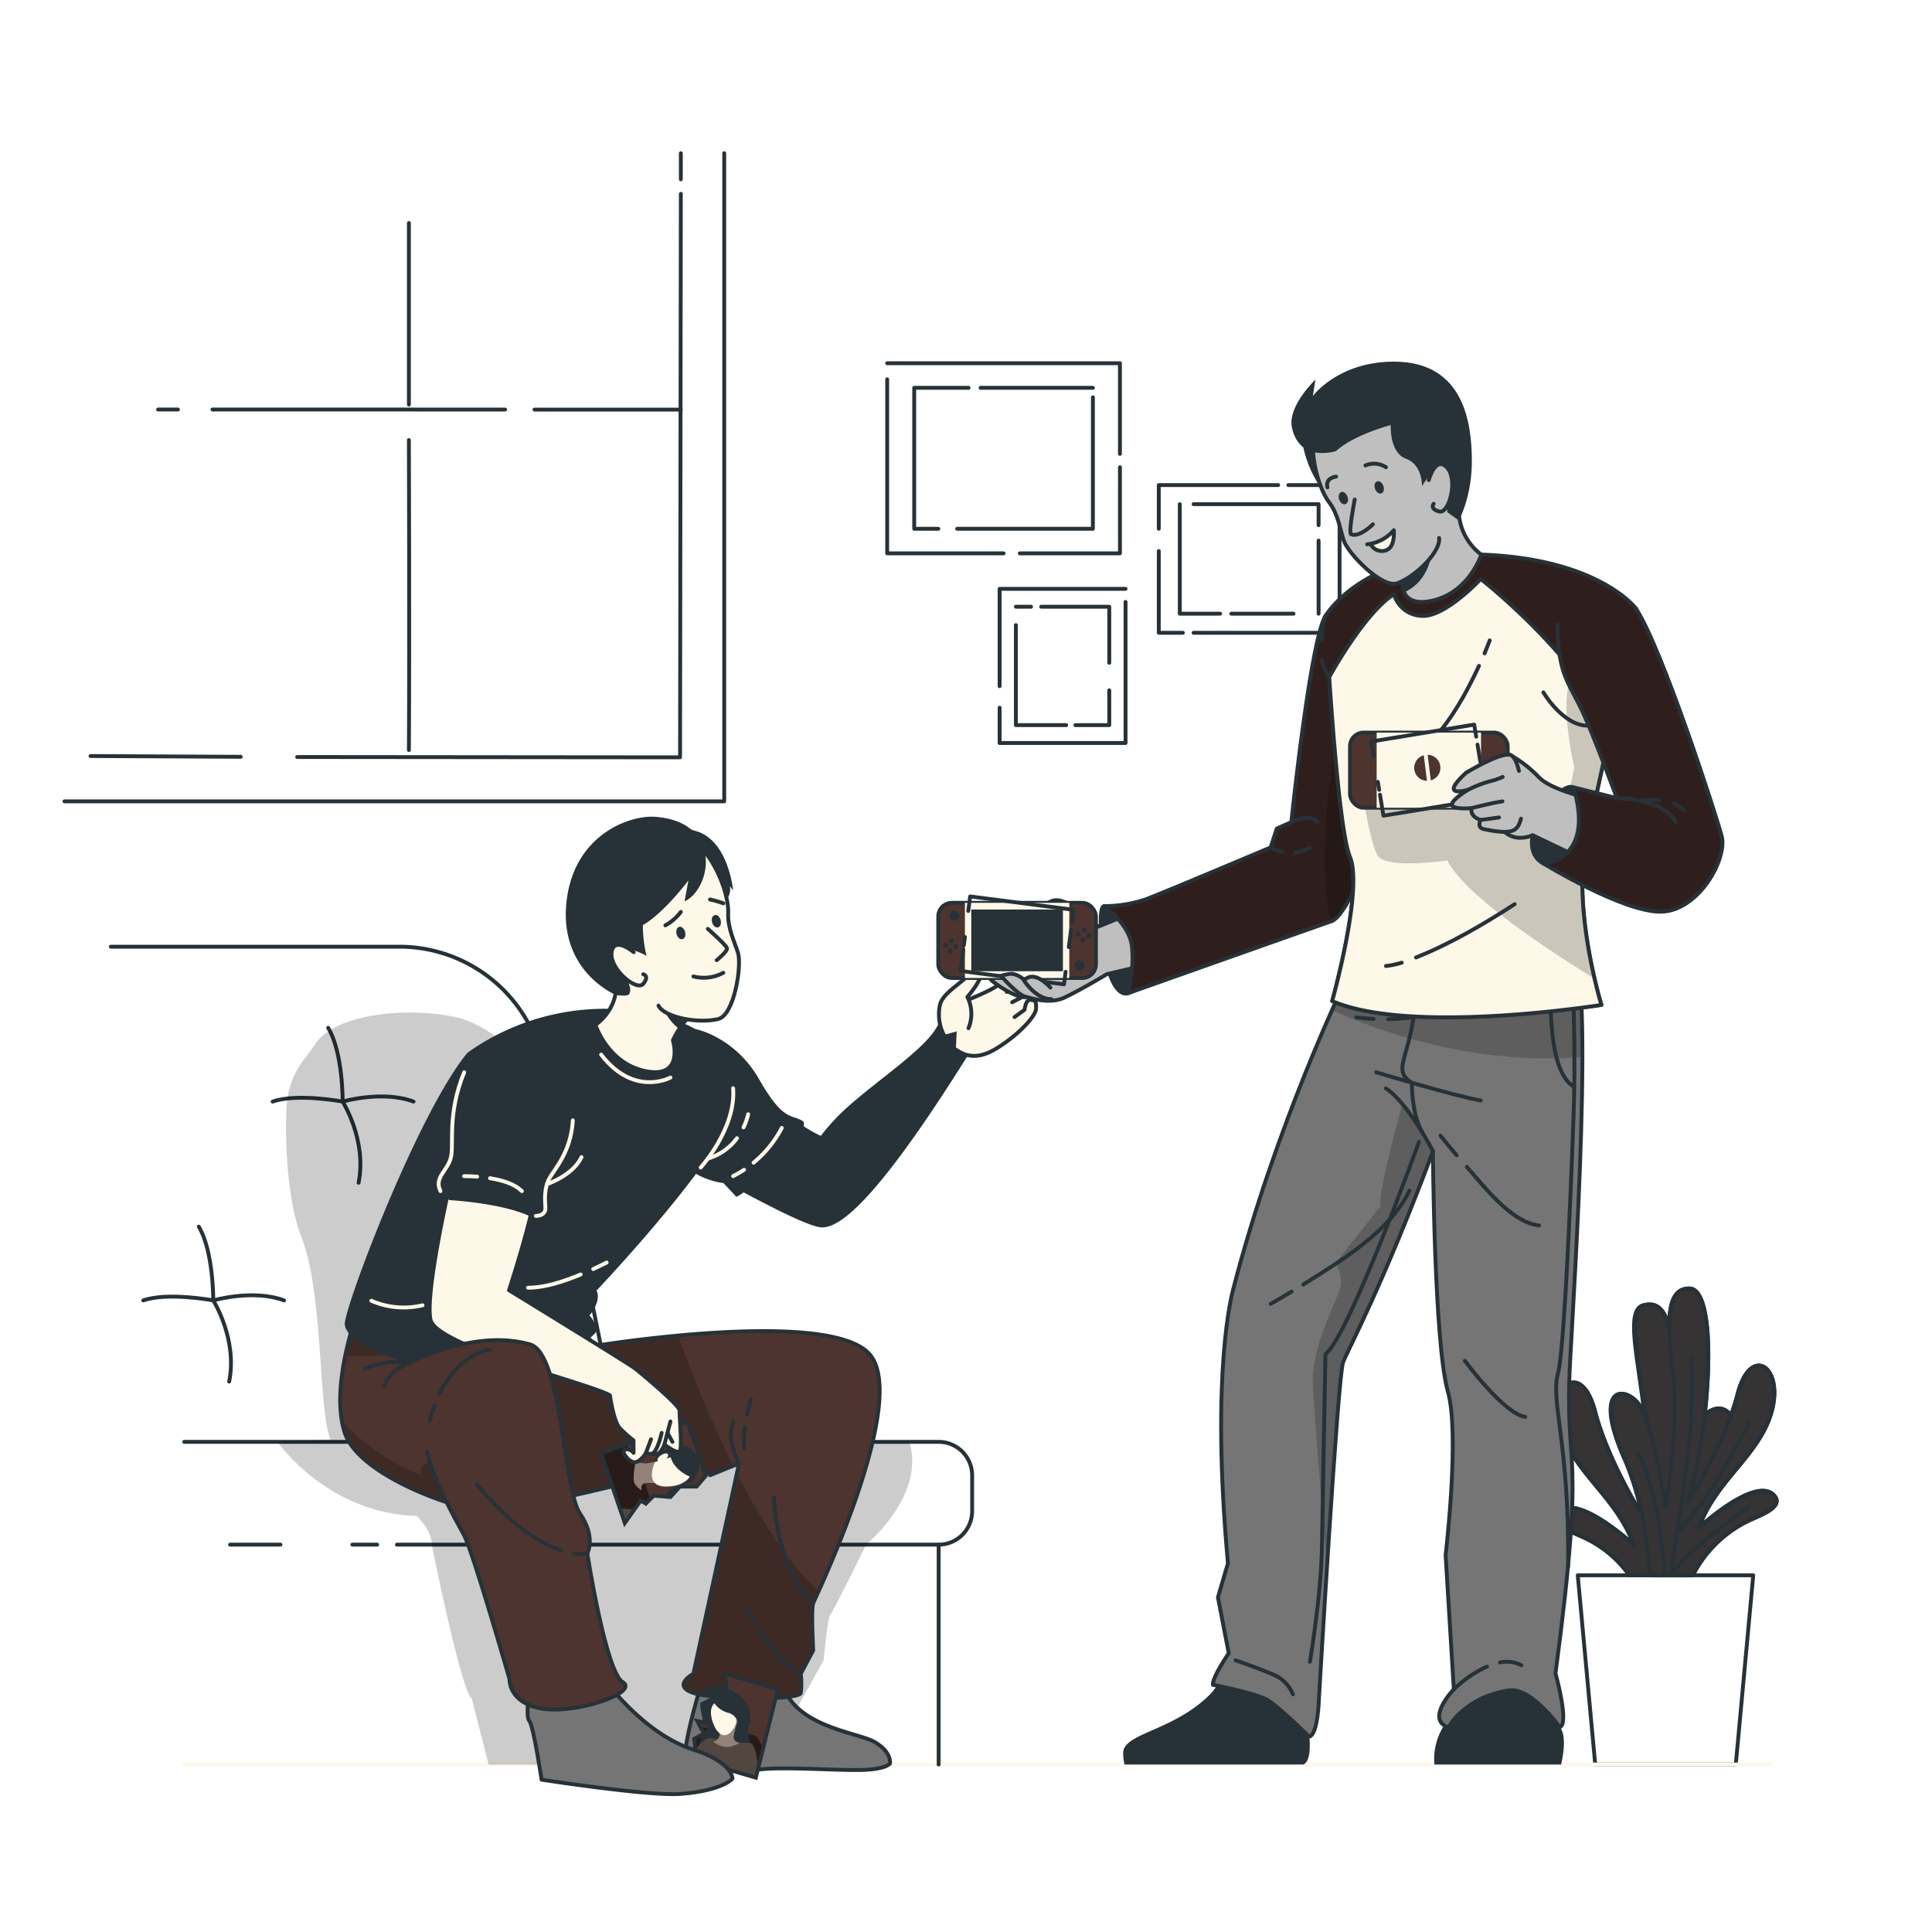 <svg class="animated" id="freepik_stories-true-friends" xmlns="http://www.w3.org/2000/svg"
    xmlns:xlink="http://www.w3.org/1999/xlink" viewBox="0 0 500 500" version="1.1" xmlns:svgjs="http://svgjs.com/svgjs">
    <style>
        svg#freepik_stories-true-friends:not(.animated) .animable {
            opacity: 0;
        }

        svg#freepik_stories-true-friends.animated #freepik--Window--inject-3 {
            animation: 3s Infinite linear wind;
            animation-delay: 0s;
        }

        svg#freepik_stories-true-friends.animated #freepik--Pictures--inject-3 {
            animation: 1.5s Infinite linear wind;
            animation-delay: 0s;
        }

        svg#freepik_stories-true-friends.animated #freepik--Plant--inject-3 {
            animation: 1.5s Infinite linear wind;
            animation-delay: 0s;
        }

        svg#freepik_stories-true-friends.animated #freepik--character-1--inject-3 {
            animation: 3s Infinite linear wind;
            animation-delay: 0s;
        }

        svg#freepik_stories-true-friends.animated #freepik--character-2--inject-3 {
            animation: 3s Infinite linear wind;
            animation-delay: 0.5s;
        }

        @keyframes wind {
            0% {
                transform: rotate(0deg);
            }

            25% {
                transform: rotate(1deg);
            }

            75% {
                transform: rotate(-1deg);
            }
        }
    </style>
    <g id="freepik--Window--inject-3" class="animable animator-active" style="transform-origin: 102.055px 123.52px;">
        <polyline points="187.43 39.65 187.43 207.39 16.68 207.39"
            style="fill: none; stroke: rgb(38, 50, 56); stroke-linecap: round; stroke-linejoin: round; transform-origin: 102.055px 123.52px;"
            id="el58w4aozlzko" class="animable"></polyline>
        <path d="M62.3,195.86q-19.44-.08-38.88-.2"
            style="fill: none; stroke: rgb(38, 50, 56); stroke-linecap: round; stroke-linejoin: round; transform-origin: 42.86px 195.76px;"
            id="eliuxohg4dzyk" class="animable"></path>
        <polyline points="176.2 50.16 176 196 176 196 76.91 195.91"
            style="fill: none; stroke: rgb(38, 50, 56); stroke-linecap: round; stroke-linejoin: round; transform-origin: 126.555px 123.08px;"
            id="el941bh7vc875" class="animable"></polyline>
        <line x1="176.2" y1="39.65" x2="176.2" y2="46.41"
            style="fill: none; stroke: rgb(38, 50, 56); stroke-linecap: round; stroke-linejoin: round; transform-origin: 176.2px 43.03px;"
            id="elbor0jfnr1cn" class="animable"></line>
        <line x1="46.05" y1="105.98" x2="40.91" y2="105.98"
            style="fill: none; stroke: rgb(38, 50, 56); stroke-linecap: round; stroke-linejoin: round; transform-origin: 43.48px 105.98px;"
            id="elzqp36qrk5oi" class="animable"></line>
        <line x1="130.73" y1="105.99" x2="54.98" y2="105.98"
            style="fill: none; stroke: rgb(38, 50, 56); stroke-linecap: round; stroke-linejoin: round; transform-origin: 92.855px 105.985px;"
            id="el4lyw429c4cd" class="animable"></line>
        <path d="M176.2,106H138.33"
            style="fill: none; stroke: rgb(38, 50, 56); stroke-linecap: round; stroke-linejoin: round; transform-origin: 157.265px 106px;"
            id="eln0ei74jirsp" class="animable"></path>
        <path d="M105.82,113.89s.18,53.11,0,80.21"
            style="fill: none; stroke: rgb(38, 50, 56); stroke-linecap: round; stroke-linejoin: round; transform-origin: 105.86px 153.995px;"
            id="elmlnbcydugt" class="animable"></path>
        <line x1="105.82" y1="57.71" x2="105.82" y2="104.71"
            style="fill: none; stroke: rgb(38, 50, 56); stroke-linecap: round; stroke-linejoin: round; transform-origin: 105.82px 81.21px;"
            id="elgz17nttpip" class="animable"></line>
    </g>
    <g id="freepik--Pictures--inject-3" class="animable" style="transform-origin: 288.14px 143.15px;">
        <polyline points="259.72 143.21 229.6 143.21 229.6 98.17"
            style="fill: none; stroke: rgb(38, 50, 56); stroke-linecap: round; stroke-linejoin: round; transform-origin: 244.66px 120.69px;"
            id="el3j85irtyh51" class="animable"></polyline>
        <polyline points="289.84 120.92 289.84 143.21 263.93 143.21"
            style="fill: none; stroke: rgb(38, 50, 56); stroke-linecap: round; stroke-linejoin: round; transform-origin: 276.885px 132.065px;"
            id="elqw9x4ofe2yn" class="animable"></polyline>
        <polyline points="229.6 94.01 289.84 94.01 289.84 117.46"
            style="fill: none; stroke: rgb(38, 50, 56); stroke-linecap: round; stroke-linejoin: round; transform-origin: 259.72px 105.735px;"
            id="el3dildf7g0jl" class="animable"></polyline>
        <polyline points="242.84 136.85 236.6 136.85 236.6 100.37 250.66 100.37"
            style="fill: none; stroke: rgb(38, 50, 56); stroke-linecap: round; stroke-linejoin: round; transform-origin: 243.63px 118.61px;"
            id="elovfeovijkl" class="animable"></polyline>
        <polyline points="282.84 102.82 282.84 136.85 247.71 136.85"
            style="fill: none; stroke: rgb(38, 50, 56); stroke-linecap: round; stroke-linejoin: round; transform-origin: 265.275px 119.835px;"
            id="el13i62y5gogha" class="animable"></polyline>
        <line x1="253.78" y1="100.37" x2="282.84" y2="100.37"
            style="fill: none; stroke: rgb(38, 50, 56); stroke-linecap: round; stroke-linejoin: round; transform-origin: 268.31px 100.37px;"
            id="elr7sqahj3bue" class="animable"></line>
        <polyline points="306.13 163.76 299.89 163.76 299.89 142.61"
            style="fill: none; stroke: rgb(38, 50, 56); stroke-linecap: round; stroke-linejoin: round; transform-origin: 303.01px 153.185px;"
            id="elkeztymjcwc" class="animable"></polyline>
        <polyline points="333.43 125.54 346.68 125.54 346.68 163.76 308.9 163.76"
            style="fill: none; stroke: rgb(38, 50, 56); stroke-linecap: round; stroke-linejoin: round; transform-origin: 327.79px 144.65px;"
            id="elf4b0iwtvmd" class="animable"></polyline>
        <polyline points="299.89 136.85 299.89 125.54 330.79 125.54"
            style="fill: none; stroke: rgb(38, 50, 56); stroke-linecap: round; stroke-linejoin: round; transform-origin: 315.34px 131.195px;"
            id="elb7o4eb478m8" class="animable"></polyline>
        <polyline points="308.9 130.48 341.25 130.48 341.25 135.92"
            style="fill: none; stroke: rgb(38, 50, 56); stroke-linecap: round; stroke-linejoin: round; transform-origin: 325.075px 133.2px;"
            id="el2udjom9fob6" class="animable"></polyline>
        <polyline points="315.76 158.82 305.33 158.82 305.33 130.48"
            style="fill: none; stroke: rgb(38, 50, 56); stroke-linecap: round; stroke-linejoin: round; transform-origin: 310.545px 144.65px;"
            id="elpg6lzyddxa" class="animable"></polyline>
        <line x1="334.75" y1="158.82" x2="318.66" y2="158.82"
            style="fill: none; stroke: rgb(38, 50, 56); stroke-linecap: round; stroke-linejoin: round; transform-origin: 326.705px 158.82px;"
            id="elytmtc91n43r" class="animable"></line>
        <line x1="341.25" y1="139.92" x2="341.25" y2="158.82"
            style="fill: none; stroke: rgb(38, 50, 56); stroke-linecap: round; stroke-linejoin: round; transform-origin: 341.25px 149.37px;"
            id="el64pqb1oc50h" class="animable"></line>
        <polyline points="291.29 155.78 291.29 192.29 258.7 192.29 258.7 183.15"
            style="fill: none; stroke: rgb(38, 50, 56); stroke-linecap: round; stroke-linejoin: round; transform-origin: 274.995px 174.035px;"
            id="el5xiohykltvy" class="animable"></polyline>
        <polyline points="258.7 177.59 258.7 152.39 291.29 152.39"
            style="fill: none; stroke: rgb(38, 50, 56); stroke-linecap: round; stroke-linejoin: round; transform-origin: 274.995px 164.99px;"
            id="elpgxugidu14" class="animable"></polyline>
        <polyline points="275.93 187.66 262.91 187.66 262.91 161.77"
            style="fill: none; stroke: rgb(38, 50, 56); stroke-linecap: round; stroke-linejoin: round; transform-origin: 269.42px 174.715px;"
            id="elh9b4d40y0tr" class="animable"></polyline>
        <polyline points="287.08 178.65 287.08 187.66 278.31 187.66"
            style="fill: none; stroke: rgb(38, 50, 56); stroke-linecap: round; stroke-linejoin: round; transform-origin: 282.695px 183.155px;"
            id="el4dxr83ixqo5" class="animable"></polyline>
        <polyline points="269.47 157.02 287.08 157.02 287.08 171.53"
            style="fill: none; stroke: rgb(38, 50, 56); stroke-linecap: round; stroke-linejoin: round; transform-origin: 278.275px 164.275px;"
            id="el4n7auwui2pc" class="animable"></polyline>
        <line x1="262.91" y1="157.02" x2="266.84" y2="157.02"
            style="fill: none; stroke: rgb(38, 50, 56); stroke-linecap: round; stroke-linejoin: round; transform-origin: 264.875px 157.02px;"
            id="eljm0fc7jcx6d" class="animable"></line>
    </g>
    <g id="freepik--Plant--inject-3" class="animable" style="transform-origin: 431.222px 395.045px;">
        <path
            d="M459.2,387.07c-4.72-5.4-19.52,8.3-19.52,8.3,4.44-12.47,15.94-18.88,18.91-30.38s-5.57-17.06-8.9-4.21c-.48,1.84-1.09,3.72-1.77,5.6-1.53-2.6-4.65-2.34-6.75-.1v0c1.91-16.77,1.11-32.84-4-32.84-3.83,0-5.17,3.47-5.17,9.86v-.07c-1.47-4.82-3.43-6.32-6.8-5.41-4.15,1.11-1,16,.9,29.83a14.53,14.53,0,0,0-2.47-4.86c-4.14-4.39-11.05-3-3.31,14.55a73.18,73.18,0,0,1,4.55,14.57l0,0s-8.77-13.91-12.1-26.75-11.87-7.28-8.9,4.21,14.46,17.91,18.91,30.38c0,0-14.8-13.69-19.53-8.3-2.66,3,4.08,5.23,7,6.63a29.51,29.51,0,0,1,11.44,9.62h16.39a31.68,31.68,0,0,1,14.13-14C455.13,392.3,461.87,390.11,459.2,387.07Z"
            style="fill: rgb(78, 52, 46); transform-origin: 431.227px 370.57px;" id="elzicd9bogima" class="animable">
        </path>
        <g style="clip-path: url(&quot;#freepik--clip-path--inject-3&quot;); transform-origin: 431.227px 370.57px;"
            id="elzx9z4jydqs" class="animable">
            <g id="eld1ite08ueid">
                <path
                    d="M459.2,387.07c-4.72-5.4-19.52,8.3-19.52,8.3,4.44-12.47,15.94-18.88,18.91-30.38s-5.57-17.06-8.9-4.21c-.48,1.84-1.09,3.72-1.77,5.6-1.53-2.6-4.65-2.34-6.75-.1v0c1.91-16.77,1.11-32.84-4-32.84-3.83,0-5.17,3.47-5.17,9.86v-.07c-1.47-4.82-3.43-6.32-6.8-5.41-4.15,1.11-1,16,.9,29.83a14.53,14.53,0,0,0-2.47-4.86c-4.14-4.39-11.05-3-3.31,14.55a73.18,73.18,0,0,1,4.55,14.57l0,0s-8.77-13.91-12.1-26.75-11.87-7.28-8.9,4.21,14.46,17.91,18.91,30.38c0,0-14.8-13.69-19.53-8.3-2.66,3,4.08,5.23,7,6.63a29.51,29.51,0,0,1,11.44,9.62h16.39a31.68,31.68,0,0,1,14.13-14C455.13,392.3,461.87,390.11,459.2,387.07Z"
                    style="fill: rgb(38, 50, 56); opacity: 0.6; transform-origin: 431.227px 370.57px;" class="animable">
                </path>
            </g>
        </g>
        <path
            d="M459.2,387.07c-4.72-5.4-19.52,8.3-19.52,8.3,4.44-12.47,15.94-18.88,18.91-30.38s-5.57-17.06-8.9-4.21c-.48,1.84-1.09,3.72-1.77,5.6-1.53-2.6-4.65-2.34-6.75-.1v0c1.91-16.77,1.11-32.84-4-32.84-3.83,0-5.17,3.47-5.17,9.86v-.07c-1.47-4.82-3.43-6.32-6.8-5.41-4.15,1.11-1,16,.9,29.83a14.53,14.53,0,0,0-2.47-4.86c-4.14-4.39-11.05-3-3.31,14.55a73.18,73.18,0,0,1,4.55,14.57l0,0s-8.77-13.91-12.1-26.75-11.87-7.28-8.9,4.21,14.46,17.91,18.91,30.38c0,0-14.8-13.69-19.53-8.3-2.66,3,4.08,5.23,7,6.63a29.51,29.51,0,0,1,11.44,9.62h16.39a31.68,31.68,0,0,1,14.13-14C455.13,392.3,461.87,390.11,459.2,387.07Z"
            style="fill: none; stroke: rgb(38, 50, 56); stroke-linecap: round; stroke-linejoin: round; transform-origin: 431.227px 370.57px;"
            id="ell5kz2h8aolb" class="animable"></path>
        <path
            d="M459.2,387.07c-4.72-5.4-19.52,8.3-19.52,8.3,4.44-12.47,15.94-18.88,18.91-30.38s-5.57-17.06-8.9-4.21-12.8,27.87-12.8,27.87c6-20.68,7.74-55.18.32-55.18-5.8,0-5.92,7.94-4.26,22S431,390,431,390s-3.15-22.75-7.3-27.15-11.05-3-3.31,14.55c4.73,10.74,6.13,22.53,6.5,30.32h11.22a31.68,31.68,0,0,1,14.13-14C455.13,392.3,461.87,390.11,459.2,387.07Z"
            style="fill: none; stroke: rgb(38, 50, 56); stroke-linecap: round; stroke-linejoin: round; transform-origin: 438.349px 370.595px;"
            id="el90g1cy21z1g" class="animable"></path>
        <path d="M432.34,407.69c2.5-18.06,6.49-37.09,5.34-55.82"
            style="fill: none; stroke: rgb(38, 50, 56); stroke-linecap: round; stroke-linejoin: round; transform-origin: 435.112px 379.78px;"
            id="elmdcuo51g3pa" class="animable"></path>
        <path d="M424.27,376.49c4.2,9.51,5.81,20.9,6.62,31.2"
            style="fill: none; stroke: rgb(38, 50, 56); stroke-linecap: round; stroke-linejoin: round; transform-origin: 427.58px 392.09px;"
            id="eloqcwjtbfyrj" class="animable"></path>
        <path d="M452.68,368S443,388.33,434.2,396.14"
            style="fill: none; stroke: rgb(38, 50, 56); stroke-linecap: round; stroke-linejoin: round; transform-origin: 443.44px 382.07px;"
            id="elh0epfizge19" class="animable"></path>
        <path d="M452.68,389.91s-16.31,11.35-20.31,17.78"
            style="fill: none; stroke: rgb(38, 50, 56); stroke-linecap: round; stroke-linejoin: round; transform-origin: 442.525px 398.8px;"
            id="elyuq037bglg" class="animable"></path>
        <polygon points="453.74 407.69 408.32 407.69 412.84 456.65 449.22 456.65 453.74 407.69"
            style="fill: none; stroke: rgb(38, 50, 56); stroke-linecap: round; stroke-linejoin: round; transform-origin: 431.03px 432.17px;"
            id="elznalberz7u" class="animable"></polygon>
        <path d="M447.92,366.38c-1.53-2.6-4.64-2.34-6.75-.1"
            style="fill: none; stroke: rgb(38, 50, 56); stroke-linecap: round; stroke-linejoin: round; transform-origin: 444.545px 365.447px;"
            id="el1p2zhpij9wv" class="animable"></path>
        <path
            d="M424.86,391.9s-8.77-13.91-12.1-26.75-11.87-7.28-8.9,4.21,14.46,17.91,18.91,30.38c0,0-14.8-13.69-19.53-8.3-2.66,3,4.08,5.23,7,6.63a29.51,29.51,0,0,1,11.44,9.62h16"
            style="fill: none; stroke: rgb(38, 50, 56); stroke-linecap: round; stroke-linejoin: round; transform-origin: 420.155px 382.733px;"
            id="el36j875ups8c" class="animable"></path>
        <path d="M432,343.26c-1.47-4.82-3.43-6.32-6.8-5.41-4.57,1.22-1.28,13.65.42,28.53"
            style="fill: none; stroke: rgb(38, 50, 56); stroke-linecap: round; stroke-linejoin: round; transform-origin: 427.438px 351.989px;"
            id="elma5t1nf2qwd" class="animable"></path>
    </g>
    <g id="freepik--Floor--inject-3" class="animable" style="transform-origin: 253px 456.65px;">
        <line x1="47.68" y1="456.65" x2="458.32" y2="456.65"
            style="fill: none; stroke: rgb(254, 248, 232); stroke-linecap: round; stroke-linejoin: round; transform-origin: 253px 456.65px;"
            id="elwpszwnem8v" class="animable"></line>
    </g>



























    <g id="freepik--character-1--inject-3" class="animable" style="transform-origin: 148.41px 337.842px;">
        <g id="freepik--Sofa--inject-3" class="animable" style="transform-origin: 140.135px 350.825px;">
            <path d="M242.92,456.65v-56.9h0a8.67,8.67,0,0,0,8.67-8.67v-9.26a8.67,8.67,0,0,0-8.67-8.67H47.68"
                style="fill: none; stroke: rgb(38, 50, 56); stroke-linecap: round; stroke-linejoin: round; transform-origin: 149.635px 414.9px;"
                id="elllsgi77k21" class="animable"></path>
            <line x1="242.92" y1="399.75" x2="102.73" y2="399.75"
                style="fill: none; stroke: rgb(38, 50, 56); stroke-linecap: round; stroke-linejoin: round; transform-origin: 172.825px 399.75px;"
                id="elunc2b3iew7" class="animable"></line>
            <line x1="97.61" y1="399.75" x2="91.19" y2="399.75"
                style="fill: none; stroke: rgb(38, 50, 56); stroke-linecap: round; stroke-linejoin: round; transform-origin: 94.4px 399.75px;"
                id="elmkwbt7xszmr" class="animable"></line>
            <line x1="72.59" y1="399.75" x2="59.54" y2="399.75"
                style="fill: none; stroke: rgb(38, 50, 56); stroke-linecap: round; stroke-linejoin: round; transform-origin: 66.065px 399.75px;"
                id="el632los4dwui" class="animable"></line>
            <path d="M160.44,372.49l-19.8-97.05A38.08,38.08,0,0,0,103.32,245H28.68"
                style="fill: none; stroke: rgb(38, 50, 56); stroke-linecap: round; stroke-linejoin: round; transform-origin: 94.56px 308.745px;"
                id="ely54oqywb93" class="animable"></path>
            <path d="M84.93,266c3.86,6.43,3.75,19.1,3.75,19.1s6.33,10,4.12,21"
                style="fill: none; stroke: rgb(38, 50, 56); stroke-linecap: round; stroke-linejoin: round; transform-origin: 89.099px 286.05px;"
                id="elzbu1axba29" class="animable"></path>
            <path d="M70.56,285.09c6.34-2.23,18.12,0,18.12,0s10.33-3,18.33,0"
                style="fill: none; stroke: rgb(38, 50, 56); stroke-linecap: round; stroke-linejoin: round; transform-origin: 88.785px 284.423px;"
                id="elmbr2l2hhro" class="animable"></path>
            <path d="M51.44,317.45c3.85,6.43,3.75,19.1,3.75,19.1s6.33,10,4.12,21"
                style="fill: none; stroke: rgb(38, 50, 56); stroke-linecap: round; stroke-linejoin: round; transform-origin: 55.609px 337.5px;"
                id="elzwqecg4sjmp" class="animable"></path>
            <path d="M37.07,336.55c6.34-2.23,18.12,0,18.12,0s10.33-3,18.33,0"
                style="fill: none; stroke: rgb(38, 50, 56); stroke-linecap: round; stroke-linejoin: round; transform-origin: 55.295px 335.883px;"
                id="elh6yad1beu0e" class="animable"></path>
        </g>
        <g id="elgknaq2k1g5t">
            <path
                d="M224.15,399.75s-8.51,17.32-9.26,18.11-1.74,11.83-1.74,11.83l-1.07,1.91L203,448l-5,8.68H126.46l-4.37-17.09c-2.74-1.77-10.35-39.81-10.35-39.81.09-3.61-3.83-7.44-3.83-7.44-23.25-.63-36.08-19.16-36.08-19.16l2.94-.14,10.75-.52c-3.24-7.91-1.75-37.71-7.47-52.21-3.18-8-4.36-21.48-3.93-33.18.34-9.36,5.2-13.36,7.42-16.86,5-7.86,23.63-9.83,36.57-7,7.66,1.7,16.28,9.37,22,15.35l18.07,93.86-2.52,0,.61.64h79.06C239.61,387.11,224.15,399.75,224.15,399.75Z"
                style="opacity: 0.2; transform-origin: 153.954px 359.363px;" class="animable"></path>
        </g>
        <path
            d="M171.26,296.11s34.09,20,41,21,21.41-17.56,40.86-49.17l-1.89-8.78-7.72,5.46c-1.89,6-15.26,14.61-23.54,22a53.47,53.47,0,0,0-7.35,7.92c-4.52-1.56-15.21-10.16-15.21-10.16"
            style="fill: rgb(38, 50, 56); stroke: rgb(38, 50, 56); stroke-linecap: round; stroke-linejoin: round; transform-origin: 212.19px 288.154px;"
            id="eloarc6rzajaj" class="animable"></path>
        <path
            d="M184.71,425.77s-7.8,22.68-7.46,29.8c0,0,12.7,3.17,19.18,2.38s19.41.25,26.26.12,7.65-1.71,7.65-1.71.53-2.9-4-5.54-22.68-4-24.26-17.15S184.71,425.77,184.71,425.77Z"
            style="fill: rgb(117, 117, 117); stroke: rgb(38, 50, 56); stroke-linecap: round; stroke-linejoin: round; transform-origin: 203.799px 441.408px;"
            id="el627srg9mvpi" class="animable"></path>
        <path
            d="M92.26,340.29s-6.89,18.65-3.06,30.45,31.24,20.56,37.33,20.56,54.79-12.18,54.79-12.18l2.44,2.67,7.5-3.05-11.81,54.44s-5.71,3.05,0,4.95,27.41,1.9,27.79,0a19.8,19.8,0,0,0,0-4.95l3.22-6.09s-.59-10.66,0-12.18,24.95-52.16,14.67-64.34-71-2.29-71-2.29l-7.76-8Z"
            style="fill: rgb(78, 52, 46); transform-origin: 157.849px 389.918px;" id="ele3scmic5959" class="animable">
        </path>
        <g style="clip-path: url(&quot;#freepik--clip-path-2--inject-3&quot;); transform-origin: 150.19px 389.922px;"
            id="elz7lmtvib84g" class="animable">
            <g id="elaqg78z9mj0c">
                <path
                    d="M189.76,379.35l-6,2.44-2.44-2.67s-48.7,12.18-54.79,12.18S93,382.55,89.2,370.74a21.06,21.06,0,0,1-.69-2.79c4.19,4.14,12.31,11.24,20.84,13.68,0,0-2.49-2.61,4.13-4S140.41,344,140.41,344l8.9-.7,4.82,5s9.37-1.53,21.37-2.64A321,321,0,0,0,189.76,379.35Z"
                    style="opacity: 0.2; transform-origin: 139.135px 367.3px;" class="animable"></path>
            </g>
            <g id="ellchkqwwpn1p">
                <path
                    d="M210.46,414.91c-.59,1.52,0,12.18,0,12.18l-3.22,6.09a19.8,19.8,0,0,1,0,4.95c-.38,1.9-22.08,1.9-27.79,0s0-4.95,0-4.95l11.27-51.93c6,11.79,13.3,23.44,21.15,30.54C211.06,413.59,210.54,414.7,210.46,414.91Z"
                    style="opacity: 0.2; transform-origin: 194.391px 410.402px;" class="animable"></path>
            </g>
            <path d="M191.26,378.74s-3.44-6.23-1.53-10.72"
                style="fill: rgb(78, 52, 46); stroke: rgb(38, 50, 56); stroke-linecap: round; stroke-linejoin: round; transform-origin: 190.206px 373.38px;"
                id="elmlu83x0nzy" class="animable"></path>
            <path d="M192.83,369.29a34,34,0,0,0-.26,5.52"
                style="fill: none; stroke: rgb(38, 50, 56); stroke-linecap: round; stroke-linejoin: round; transform-origin: 192.69px 372.05px;"
                id="elsmcqht303f" class="animable"></path>
            <path d="M194.39,362.14a35.46,35.46,0,0,0-1.06,4.05"
                style="fill: none; stroke: rgb(38, 50, 56); stroke-linecap: round; stroke-linejoin: round; transform-origin: 193.86px 364.165px;"
                id="ely4qc6x2l15" class="animable"></path>
            <path d="M200.28,387.43s.32,18.14,10.18,27.48"
                style="fill: none; stroke: rgb(38, 50, 56); stroke-linecap: round; stroke-linejoin: round; transform-origin: 205.37px 401.17px;"
                id="elhb0rjf7hnnn" class="animable"></path>
            <path d="M196.76,422.19c2.67,4,5.94,8.89,10.48,11"
                style="fill: none; stroke: rgb(38, 50, 56); stroke-linecap: round; stroke-linejoin: round; transform-origin: 202px 427.69px;"
                id="elvh0v8ocqgfn" class="animable"></path>
            <path d="M193.47,416.74c.51.94,1.05,1.86,1.6,2.78"
                style="fill: none; stroke: rgb(38, 50, 56); stroke-linecap: round; stroke-linejoin: round; transform-origin: 194.27px 418.13px;"
                id="ele8wvhobisie" class="animable"></path>
            <g id="elqvyg3efheth">
                <path d="M89.33,350.93a81,81,0,0,1,2.93-10.64h2.37l11.19,6.5S107.85,351.69,89.33,350.93Z"
                    style="opacity: 0.2; transform-origin: 97.608px 345.65px;" class="animable"></path>
            </g>
        </g>
        <path
            d="M92.26,340.29s-6.89,18.65-3.06,30.45,31.24,20.56,37.33,20.56,54.79-12.18,54.79-12.18l2.44,2.67,7.5-3.05-11.81,54.44s-5.71,3.05,0,4.95,27.41,1.9,27.79,0a19.8,19.8,0,0,0,0-4.95l3.22-6.09s-.59-10.66,0-12.18,24.95-52.16,14.67-64.34-71-2.29-71-2.29l-7.76-8Z"
            style="fill: none; stroke: rgb(38, 50, 56); stroke-linecap: round; stroke-linejoin: round; transform-origin: 157.849px 389.918px;"
            id="elbfel9rveblh" class="animable"></path>
        <path
            d="M201.29,437.16l-3.85,15.53-1.2,4.83-.43,1.7-.2.84-15.23-4.45h0l-2.12-.61s.91-1.25,1.74-2.31l-.34-2.68,2.53-1.37-.86-1.61-.87-1.62,1.95.48-.29-2.13v0a10.15,10.15,0,0,1-.39-2.79v0l2.8-1.35h0l-1.1-1.88h0l-.43-.72h5l-.43-3.89Z"
            style="fill: rgb(78, 52, 46); transform-origin: 189.775px 446.595px;" id="elc5o5weo936b" class="animable">
        </path>
        <g id="el98dgw916hxk">
            <path
                d="M197.44,452.69l-1.2,4.83-.43,1.7-.2.84-15.23-4.45h0l-2.12-.61s.91-1.25,1.74-2.31l-.34-2.68,2.53-1.37-.86-1.61,1.71.16h0l.4.05,1.52.15h0a1.07,1.07,0,0,0,.25,0h0l.83.1h0c1.17.13,2.33.28,3.37.42h0l.64.1h0c.51.08,1,.15,1.35.24s.6.12.82.18c.53.14,1,.22,1.38.29h0c1.66.28,2.41.32,3.48,3.11A7.32,7.32,0,0,1,197.44,452.69Z"
                style="opacity: 0.5; transform-origin: 187.85px 453.545px;" class="animable"></path>
        </g>
        <g id="elxxehje70q18">
            <path
                d="M196.24,457.52l-.63,2.54-15.23-4.45-2.12-.62s.91-1.25,1.74-2.31l.68-.82h0a13.29,13.29,0,0,1,1-1,8,8,0,0,1,.65-.57,2.53,2.53,0,0,1,.89-.48,5.44,5.44,0,0,1,2.52.33,29.37,29.37,0,0,1,3.32,1.24s.94-.2,2.1-.33h.06a9.05,9.05,0,0,1,3,.08C195.39,451.42,196,455.17,196.24,457.52Z"
                style="fill: rgb(254, 248, 232); opacity: 0.2; transform-origin: 187.25px 454.92px;" class="animable">
            </path>
        </g>
        <path
            d="M194.16,451.09a9.12,9.12,0,0,0-3-.08h0c-1.18.13-2.15.34-2.15.34a28.52,28.52,0,0,0-3.32-1.24,5.41,5.41,0,0,0-2.52-.33,6.51,6.51,0,0,0-2.5,2.07,15.1,15.1,0,0,1,1.51-3.22c2.49-4.07,12-5,11.47-1.7A10.22,10.22,0,0,0,194.16,451.09Z"
            style="fill: rgb(38, 50, 56); transform-origin: 187.415px 448.39px;" id="elq3z1e57oknb" class="animable">
        </path>
        <path
            d="M185.23,445.26s1.28,2.53,1,3.87a2.22,2.22,0,0,1-1.66,1.63s2.45,1.9,4.63,1.22,2.25-.92,2.25-.92-1.67-.14-1.58-1.7a24.63,24.63,0,0,1,1.52-5.08A5.87,5.87,0,0,0,185.23,445.26Z"
            style="fill: rgb(78, 52, 46); transform-origin: 188.01px 447.969px;" id="elieqqwouxiwa" class="animable">
        </path>
        <g id="elhpozsh8fdp9">
            <path
                d="M185.23,445.26s1.28,2.53,1,3.87a2.22,2.22,0,0,1-1.66,1.63s2.45,1.9,4.63,1.22,2.25-.92,2.25-.92-1.67-.14-1.58-1.7a24.63,24.63,0,0,1,1.52-5.08A5.87,5.87,0,0,0,185.23,445.26Z"
                style="fill: rgb(254, 248, 232); opacity: 0.4; transform-origin: 188.01px 447.969px;" class="animable">
            </path>
        </g>
        <path
            d="M190.54,444.79v.14a3.78,3.78,0,0,1-.22,1.51,5.74,5.74,0,0,1-.86,1.49c-.92,1.12-2,1.31-2.69,1a2.5,2.5,0,0,1-.52-.35,5.36,5.36,0,0,1-1-1.13h0c-.09-.13-.14-.22-.14-.22v0a4.23,4.23,0,0,1-.5-.72c-1.09-1.87-2.29-5.72-.05-6.9h0a2.9,2.9,0,0,1,.72-.25c2.68-.58,4.66,2.19,5.16,4.68a5.78,5.78,0,0,1,.1.81A0,0,0,0,0,190.54,444.79Z"
            style="fill: rgb(254, 248, 232); transform-origin: 186.921px 444.173px;" id="el20ax9yf51mo"
            class="animable"></path>
        <path
            d="M193.69,448.75a1.75,1.75,0,0,1,.12.9h0c-.07.26-.29.42-.79.3a2.42,2.42,0,0,1-1.56-1.69,5.86,5.86,0,0,1-.27-1.23,4,4,0,0,0-.28-1.53h0a3.66,3.66,0,0,0-.28-.56l-.09-.15a0,0,0,0,1,0,0,3.71,3.71,0,0,0-.87-.94,3.52,3.52,0,0,0-1.49-.65,6.25,6.25,0,0,1-3.29-2.4c-1.57,1.49-.73,4.23-.16,5.59a8.26,8.26,0,0,0,.36.79v0a1.18,1.18,0,0,1-.11.19h0c-.76,1.14-2.78,1.25-2.78,1.25a1.23,1.23,0,0,0,.8-1h0a1.53,1.53,0,0,0,.06-.45,5.7,5.7,0,0,0-.51-2.2,11.85,11.85,0,0,1-.42-1.23v0a10.15,10.15,0,0,1-.39-2.79v0l2.8-1.35h0l-1.1-1.88h0a2.74,2.74,0,0,1,1.23-.07,5.1,5.1,0,0,1,2.54-.65c1.62,0,3.81.74,5.94,3.78a6.78,6.78,0,0,1,.5,6.24h0a6.43,6.43,0,0,1-.36.84,5.69,5.69,0,0,1,.35.79A1.42,1.42,0,0,1,193.69,448.75Z"
            style="fill: rgb(38, 50, 56); transform-origin: 187.962px 443.495px;" id="el0jnj0kolck1" class="animable">
        </path>
        <path
            d="M201.29,437.16l-3.85,15.53-1.2,4.83-.43,1.7-.2.84-15.23-4.45h0l-2.12-.61s.91-1.25,1.74-2.31l-.34-2.68,2.53-1.37-.86-1.61-.87-1.62,1.95.48-.29-2.13v0a10.15,10.15,0,0,1-.39-2.79v0l2.8-1.35h0l-1.1-1.88h0l-.43-.72h5l-.43-3.89Z"
            style="fill: none; stroke: rgb(38, 50, 56); stroke-miterlimit: 10; transform-origin: 189.775px 446.595px;"
            id="elu9wxbvurywk" class="animable"></path>
        <path
            d="M137,437.66s-1.06,6.56,0,7.75,3.16,15.17,3.16,15.17,27.6,4.28,35.82,3.69c11-.79,13.57-3.95,13.57-3.95s.19-4.22-10.16-7.53c-12.77-4.08-22.61-17.72-22.61-17.72Z"
            style="fill: rgb(117, 117, 117); stroke: rgb(38, 50, 56); stroke-linecap: round; stroke-linejoin: round; transform-origin: 163.04px 449.698px;"
            id="elwqu3l2p9dd" class="animable"></path>
        <polygon
            points="182.6 382 180.27 384.72 175.96 384.72 173.52 387.42 173.51 387.43 171.76 387.28 169.2 387.07 168.42 387.85 167.14 389.14 165.82 388.35 164.2 390.63 161.7 394.16 160.44 390.46 155.57 376.11 159.33 374.75 177.97 368.02 182.6 382"
            style="fill: rgb(78, 52, 46); transform-origin: 169.085px 381.09px;" id="el1qk8373tshs" class="animable">
        </polygon>
        <g id="el4mmwj3b8cvm">
            <path
                d="M167.83,386.82s.23.39.59,1l-1.28,1.29-1.32-.79-1.62,2.28-2.5,3.53-1.26-3.7-4.87-14.35,3.76-1.36,3-.52a18.8,18.8,0,0,1,3,4.22,12.49,12.49,0,0,1,1,2.66c.25,1.05.48,2,.68,2.73h0C167.53,385.79,167.83,386.82,167.83,386.82Z"
                style="opacity: 0.5; transform-origin: 161.995px 384.165px;" class="animable"></path>
        </g>
        <g id="elv4hwuobdkvs">
            <path d="M164.2,390.63l-2.5,3.53-1.26-3.7S162.76,390.51,164.2,390.63Z"
                style="fill: rgb(254, 248, 232); opacity: 0.2; transform-origin: 162.32px 392.31px;" class="animable">
            </path>
        </g>
        <path
            d="M170.43,377.6a5.6,5.6,0,0,1-5.89.51s-1,4.57-.31,5.78a4.47,4.47,0,0,0,1.86,1.78s-.53-1.5.79-1.8,2,.18,4.16-.18S170.43,377.6,170.43,377.6Z"
            style="fill: rgb(78, 52, 46); transform-origin: 167.926px 381.635px;" id="elms074l9s78q" class="animable">
        </path>
        <g id="el47wkwzfo6ia">
            <path
                d="M170.43,377.6a5.6,5.6,0,0,1-5.89.51s-1,4.57-.31,5.78a4.47,4.47,0,0,0,1.86,1.78s-.53-1.5.79-1.8,2,.18,4.16-.18S170.43,377.6,170.43,377.6Z"
                style="fill: rgb(254, 248, 232); opacity: 0.4; transform-origin: 167.926px 381.635px;" class="animable">
            </path>
        </g>
        <path d="M179.71,377.36c1.88,3.47-1.14,7.21-7.19,7.36s-3.55-6.42-1.74-8.23S177.64,373.54,179.71,377.36Z"
            style="fill: rgb(254, 248, 232); transform-origin: 174.48px 379.768px;" id="elvt8oaymkw" class="animable">
        </path>
        <path
            d="M178.48,382.12s-3.94-1.52-4.92-5l-1.2.37s.91-.61.41-1.22-3.2.91-2.5,1.87l-1.07.25s.59-3,5.58-4.14,7.41,4.67,5.41,7.32c0,0,.13,2.67-4.43,2.66C175.76,384.25,178.12,383.25,178.48,382.12Z"
            style="fill: rgb(38, 50, 56); transform-origin: 175.046px 379.167px;" id="el9qo3bt7dypg" class="animable">
        </path>
        <path d="M176,384.72l-2.44,2.7h0l-1.75-.15c1.7-2.12,4.23-3.73,5.82-2.56Z"
            style="fill: rgb(38, 50, 56); transform-origin: 174.72px 385.868px;" id="el7womust7hzx" class="animable">
        </path>
        <polygon
            points="182.6 382 180.27 384.72 175.96 384.72 173.52 387.42 173.51 387.43 171.76 387.28 169.2 387.07 168.42 387.85 167.14 389.14 165.82 388.35 164.2 390.63 161.7 394.16 160.44 390.46 155.57 376.11 159.33 374.75 177.97 368.02 182.6 382"
            style="fill: none; stroke: rgb(38, 50, 56); stroke-miterlimit: 10; transform-origin: 169.085px 381.09px;"
            id="eljunq83zeu5h" class="animable"></polygon>
        <path
            d="M180,266.32s10.13,1.9,16.46,13,8.3,8.95,11.24,10.77-11.72,17-17.12,19.66l-3.35-3.57s-8.52-.79-13-7.91S180,266.32,180,266.32Z"
            style="fill: rgb(38, 50, 56); transform-origin: 190.591px 288.035px;" id="elwv2ytfitzz" class="animable">
        </path>
        <path
            d="M187.61,292.7C178.3,308.83,154.38,334,154.38,334s1.49,2.28-1.82,6.47a6.49,6.49,0,0,1,1.82,3.8c.19,2.29-19.49,13.71-38.15,10.66s-26.65-8.37-27-12.18S108.08,288,121,272.43a61.4,61.4,0,0,1,35.26-11.36c14.94-.07,26.59,4.86,31.88,12.19"
            style="fill: rgb(38, 50, 56); transform-origin: 138.683px 308.257px;" id="el6r1kqa6h69l" class="animable">
        </path>
        <path
            d="M180.78,262c-2.05.4-3.81,2.47-5,4.29a21.36,21.36,0,0,0-1.63,2.95s3,9.89-6.91,8-13.13-12-13.13-12c5.9-4.38,5.33-10.23,5.33-10.23,6.32-2.21,18.37,3,21.24,5.63C181.46,261.35,181.57,261.87,180.78,262Z"
            style="fill: rgb(254, 248, 232); stroke: rgb(38, 50, 56); stroke-linecap: round; stroke-linejoin: round; transform-origin: 167.716px 265.979px;"
            id="elr0darcysmgd" class="animable"></path>
        <path
            d="M180.78,262c-2.05.4-3.81,2.47-5,4.29-4.22-3.23-4.44-7.15-4.44-7.15l9.34,1.49C181.46,261.35,181.57,261.87,180.78,262Z"
            style="fill: rgb(38, 50, 56); transform-origin: 176.331px 262.715px;" id="elq7gsy7i73m" class="animable">
        </path>
        <path
            d="M165.74,215.2a23.35,23.35,0,0,1,14.75,0c8.09,2.67,9.24,15.23,9.24,15.23l-.86-1.13s1.21,4.44-5.11,5.59S165.74,215.2,165.74,215.2Z"
            style="fill: rgb(38, 50, 56); transform-origin: 177.735px 224.47px;" id="el7owq84zwg69" class="animable">
        </path>
        <path
            d="M161.35,256s-4.5-5.58-5.74-9.5c-5.31-16.8-6.24-27.58,12.8-31.71,13.45-2.92,20.36,15.12,20.05,21.64-.18,3.68,1.63,7.27,2.54,10.19,1,3.26-.92,16-5.09,17.09-5.33,1.33-14.13-.51-15.5-3.46"
            style="fill: rgb(254, 248, 232); stroke: rgb(38, 50, 56); stroke-linecap: round; stroke-linejoin: round; transform-origin: 171.782px 239.311px;"
            id="elq8myuhdfoaf" class="animable"></path>
        <path d="M177.3,241.16c.24.88-.05,1.73-.66,1.89s-1.3-.4-1.54-1.28.05-1.73.66-1.9S177.06,240.28,177.3,241.16Z"
            style="fill: rgb(38, 50, 56); transform-origin: 176.2px 241.459px;" id="elejil0sxmo0n" class="animable">
        </path>
        <path d="M186.5,238.11c.24.88-.05,1.73-.66,1.9s-1.3-.41-1.54-1.29,0-1.73.66-1.9S186.26,237.23,186.5,238.11Z"
            style="fill: rgb(38, 50, 56); transform-origin: 185.397px 238.415px;" id="ela6o233v4ic7" class="animable">
        </path>
        <path d="M176.2,236a12.74,12.74,0,0,1-4,3.48"
            style="fill: none; stroke: rgb(38, 50, 56); stroke-linecap: round; stroke-linejoin: round; transform-origin: 174.2px 237.74px;"
            id="elr5s1msww5l" class="animable"></path>
        <path d="M183.76,232.78a28.43,28.43,0,0,1,3.43,1"
            style="fill: none; stroke: rgb(38, 50, 56); stroke-linecap: round; stroke-linejoin: round; transform-origin: 185.475px 233.28px;"
            id="el48wlfa7nurr" class="animable"></path>
        <path d="M183.19,240.39s4.76,4.19,4.95,5-2.66,3.11-2.66,3.11"
            style="fill: none; stroke: rgb(38, 50, 56); stroke-linecap: round; stroke-linejoin: round; transform-origin: 185.67px 244.445px;"
            id="elk56z3k86sc8" class="animable"></path>
        <path
            d="M177.16,233.29l1-5.43s-6.28,8.39-11.8,11.57a35.52,35.52,0,0,0,.95,7.94s-7.46-4.18-7.23,0,4.09,7.71,2.74,9.9c-.46.75-3.5.19-3.5.19s-14.47-5.94-12.75-23.67,16.38-22.9,23-22.4C187.19,212.73,184.15,230,177.16,233.29Z"
            style="fill: rgb(38, 50, 56); transform-origin: 164.551px 234.509px;" id="el7s530qdewf" class="animable">
        </path>
        <path d="M164,246.42s-5.06-4.27-5.71,0,6.47,10.28,8.18,8.19,0-2.48,0-2.48"
            style="fill: rgb(254, 248, 232); stroke: rgb(38, 50, 56); stroke-linecap: round; stroke-linejoin: round; transform-origin: 162.739px 249.78px;"
            id="el9fs329an0wv" class="animable"></path>
        <path d="M187.19,251.75a10.61,10.61,0,0,1-7.74.95"
            style="fill: none; stroke: rgb(38, 50, 56); stroke-linecap: round; stroke-linejoin: round; transform-origin: 183.32px 252.395px;"
            id="elifuzz7d2c8q" class="animable"></path>
        <path
            d="M116.5,306.15s-6.6,28.55-5.07,35.41,40.81,16.37,46.42,19.54c0,0,.91,6.73,2.56,8.5a28.28,28.28,0,0,0,3.55,3.17V376a2.11,2.11,0,0,0-2.06-.89c-1.49.13.54,3,2.06,3.3s3.18-2.29,3.18-2.29a15.19,15.19,0,0,0,2.92.13c1-.13,1.9-2.41,1.9-2.41s3.17,2.5,3.93,1.74-.12-9.23,0-10.5-9.89-9.64-11.67-11-32.49-20.17-32.49-20.17,5.46-16.63,6.73-24.88S116.5,306.15,116.5,306.15Z"
            style="fill: rgb(254, 248, 232); stroke: rgb(38, 50, 56); stroke-linecap: round; stroke-linejoin: round; transform-origin: 143.701px 341.433px;"
            id="elf6ejff2sp0u" class="animable"></path>
        <line x1="171.96" y1="373.79" x2="173.51" y2="367.88"
            style="fill: none; stroke: rgb(38, 50, 56); stroke-linecap: round; stroke-linejoin: round; transform-origin: 172.735px 370.835px;"
            id="elryp7k3o2r0s" class="animable"></line>
        <line x1="167.14" y1="376.07" x2="168.49" y2="372.49"
            style="fill: none; stroke: rgb(38, 50, 56); stroke-linecap: round; stroke-linejoin: round; transform-origin: 167.815px 374.28px;"
            id="el0bm1iee1ifj6" class="animable"></line>
        <line x1="172.73" y1="370.83" x2="174.03" y2="373.15"
            style="fill: none; stroke: rgb(38, 50, 56); stroke-linecap: round; stroke-linejoin: round; transform-origin: 173.38px 371.99px;"
            id="elbfv1jq0le4" class="animable"></line>
        <path d="M169,376.07c1.32-.94,2.24-5.24,2.24-5.24"
            style="fill: none; stroke: rgb(38, 50, 56); stroke-linecap: round; stroke-linejoin: round; transform-origin: 170.12px 373.45px;"
            id="elzinbz1ilvtf" class="animable"></path>
        <path
            d="M128.81,270.24s-10.66,9.89-10.28,17.13S114,308.26,114,308.26l2.29,2.33s15.23.76,22.46,5c0,0,3.18,2,2.28-5.33a15,15,0,0,1,4.83-10.41c2.67-2.36,2.41-15.86,2.41-15.86"
            style="fill: rgb(38, 50, 56); transform-origin: 131.138px 293.04px;" id="elomjjhj6lmwj" class="animable">
        </path>
        <path
            d="M110.54,375.69c1.52,7.24,7.23,17.36,9.52,21.55s11.8,37.33,11.8,37.33-.38,6.09,8.37,7.61,25.35-4.19,20.93-6.85S152,402,152,402s2.33-4.18-1.93-10.35-4.6-41.31-12.87-43.71c-14.47-4.19-31.37,4.83-31.37,4.83s-4.78,1.5-6.36,5.85"
            style="fill: rgb(78, 52, 46); stroke: rgb(38, 50, 56); stroke-linecap: round; stroke-linejoin: round; transform-origin: 130.682px 394.631px;"
            id="el5mlffopi7g7" class="animable"></path>
        <path d="M114,308.26c-1.77-3.55,1.85-5.22,2.69-8.7s-1-11.29,3.45-22.06"
            style="fill: none; stroke: rgb(254, 248, 232); stroke-linecap: round; stroke-linejoin: round; transform-origin: 116.829px 292.88px;"
            id="elxuxf1a9s56r" class="animable"></path>
        <path d="M181.32,302.17s9.23-10.14,8.41-20.53"
            style="fill: none; stroke: rgb(254, 248, 232); stroke-linecap: round; stroke-linejoin: round; transform-origin: 185.551px 291.905px;"
            id="elx3mlocuek0j" class="animable"></path>
        <path d="M138.68,314.67s2.63.09,2.47-2.18-.29-5.06,1-7.48,5.62-6.76,6.1-15.06"
            style="fill: none; stroke: rgb(254, 248, 232); stroke-linecap: round; stroke-linejoin: round; transform-origin: 143.465px 302.31px;"
            id="elmbvud5699ap" class="animable"></path>
        <path d="M141.55,306.46s6.77-2.27,8.94-7"
            style="fill: none; stroke: rgb(254, 248, 232); stroke-linecap: round; stroke-linejoin: round; transform-origin: 146.02px 302.96px;"
            id="el9rvds0zrwxn" class="animable"></path>
        <path d="M190.73,294.57a14.44,14.44,0,0,1-7.54,5.27"
            style="fill: none; stroke: rgb(254, 248, 232); stroke-linecap: round; stroke-linejoin: round; transform-origin: 186.96px 297.205px;"
            id="el3l6uzrvr2t7" class="animable"></path>
        <path d="M193.62,288.36a15.88,15.88,0,0,1-1.2,3.41"
            style="fill: none; stroke: rgb(254, 248, 232); stroke-linecap: round; stroke-linejoin: round; transform-origin: 193.02px 290.065px;"
            id="eljdbzh7wmmdj" class="animable"></path>
        <path d="M192.57,302.74a28.64,28.64,0,0,1-2.84,1.64"
            style="fill: none; stroke: rgb(254, 248, 232); stroke-linecap: round; stroke-linejoin: round; transform-origin: 191.15px 303.56px;"
            id="elq6u3lpoqgm" class="animable"></path>
        <path d="M202.32,291.9a28.82,28.82,0,0,1-7.3,9"
            style="fill: none; stroke: rgb(254, 248, 232); stroke-linecap: round; stroke-linejoin: round; transform-origin: 198.67px 296.4px;"
            id="elvdk9hyp2vf" class="animable"></path>
        <path d="M126.81,304.92c2.87.48,6.08,1.27,8.26,3.34"
            style="fill: none; stroke: rgb(254, 248, 232); stroke-linecap: round; stroke-linejoin: round; transform-origin: 130.94px 306.59px;"
            id="elqgjnqe9opk" class="animable"></path>
        <path d="M120.1,304.38c1.13,0,2.26.05,3.39.14"
            style="fill: none; stroke: rgb(254, 248, 232); stroke-linecap: round; stroke-linejoin: round; transform-origin: 121.795px 304.45px;"
            id="elrsjiun8o89j" class="animable"></path>
        <path d="M173.51,278.87s-9.41,5.16-17.94-5.94"
            style="fill: none; stroke: rgb(254, 248, 232); stroke-linecap: round; stroke-linejoin: round; transform-origin: 164.54px 276.499px;"
            id="el7ilrlzcybm3" class="animable"></path>
        <path d="M150.28,329.84c-4.28,1.74-9,3.4-13.63,3.42"
            style="fill: none; stroke: rgb(254, 248, 232); stroke-linecap: round; stroke-linejoin: round; transform-origin: 143.465px 331.55px;"
            id="elm4r4q169lh" class="animable"></path>
        <path d="M157,326.74c-1.14.59-2.3,1.15-3.48,1.69"
            style="fill: none; stroke: rgb(254, 248, 232); stroke-linecap: round; stroke-linejoin: round; transform-origin: 155.26px 327.585px;"
            id="elb74h8m9vvd4" class="animable"></path>
        <path d="M96.1,336.63a21,21,0,0,0,13.25,1.18"
            style="fill: none; stroke: rgb(254, 248, 232); stroke-linecap: round; stroke-linejoin: round; transform-origin: 102.725px 337.505px;"
            id="el73z0xrvn5r" class="animable"></path>
        <path d="M113.74,360.65c2.62-5.38,7-10.19,13.07-11.36"
            style="fill: none; stroke: rgb(38, 50, 56); stroke-linecap: round; stroke-linejoin: round; transform-origin: 120.275px 354.97px;"
            id="elg82odaoe6ob" class="animable"></path>
        <path d="M111.2,367.88a30.83,30.83,0,0,1,1.25-4.21"
            style="fill: none; stroke: rgb(38, 50, 56); stroke-linecap: round; stroke-linejoin: round; transform-origin: 111.825px 365.775px;"
            id="el0bpfkbgb1ij9" class="animable"></path>
        <path d="M94.32,354.23s5.8-2.61,11.5-1.5"
            style="fill: none; stroke: rgb(38, 50, 56); stroke-linecap: round; stroke-linejoin: round; transform-origin: 100.07px 353.343px;"
            id="el00lrddy1m4obu" class="animable"></path>
        <path d="M148.55,402A12,12,0,0,0,152,402"
            style="fill: none; stroke: rgb(38, 50, 56); stroke-linecap: round; stroke-linejoin: round; transform-origin: 150.275px 402.062px;"
            id="elpux3hr7o49" class="animable"></path>
        <path d="M123.49,384.19c5.72,6.9,13.21,14.26,21.88,17.1"
            style="fill: none; stroke: rgb(38, 50, 56); stroke-linecap: round; stroke-linejoin: round; transform-origin: 134.43px 392.74px;"
            id="elkel0e4840pr" class="animable"></path>
        <path
            d="M247.93,259.8s8.28-3.21,10.08-4.68,3-10,6.55-7.9c.95.55.44,4.37.44,4.37a5.51,5.51,0,0,1,2.52,1.19c1,.94-.62,3.8-.62,3.8a7,7,0,0,1,1.22,4.51c-.05,1.62-3.41,5.5-7.91,8.7-3.7,2.63-8.06,5.27-12.84,1.83"
            style="fill: rgb(254, 248, 232); stroke: rgb(38, 50, 56); stroke-linecap: round; stroke-linejoin: round; transform-origin: 257.755px 260.074px;"
            id="elgp241p82gem" class="animable"></path>
        <path
            d="M244.26,267.84a11.84,11.84,0,0,1-1-7.81c1.07-3.92,7.78-6.4,9.54-10.55,0,0,1.07.15,1.13,2.28s-3.58,6.26-3.58,6.26a9.64,9.64,0,0,1,.29,8.07"
            style="fill: rgb(254, 248, 232); stroke: rgb(38, 50, 56); stroke-linecap: round; stroke-linejoin: round; transform-origin: 248.463px 258.66px;"
            id="eldzhtod8z0i" class="animable"></path>
        <path d="M268,259.12c-1.89-.9-2.49-.11-2.85,2.2l-2.59,1.9"
            style="fill: none; stroke: rgb(38, 50, 56); stroke-linecap: round; stroke-linejoin: round; transform-origin: 265.28px 260.989px;"
            id="el0lsdv1tem1b" class="animable"></path>
        <path d="M266.9,256.58a2,2,0,0,0-1.46-1.52c-1.2-.24-1.4,3.24-1.4,3.24l-2.1,1.08"
            style="fill: none; stroke: rgb(38, 50, 56); stroke-linecap: round; stroke-linejoin: round; transform-origin: 264.42px 257.214px;"
            id="elp8rmjcc0r7e" class="animable"></path>
        <path d="M265,251.59l-2.5.18s-.6,1.16.81,2.43c0,0-.38,1-2.75,2.51"
            style="fill: none; stroke: rgb(38, 50, 56); stroke-linecap: round; stroke-linejoin: round; transform-origin: 262.78px 254.15px;"
            id="eltu6m1jhaxec" class="animable"></path>
    </g>
    <g id="freepik--character-2--inject-3" class="animable" style="transform-origin: 343.758px 275.12px;">
        <path d="M285.75,234.51c-2.42,0,.26,24.64,6.33,22.49s9.1-16.4,9.1-16.4Z"
            style="fill: rgb(38, 50, 56); stroke: rgb(38, 50, 56); stroke-linecap: round; stroke-linejoin: round; transform-origin: 293.022px 245.821px;"
            id="el4quas1dbt7t" class="animable"></path>
        <path
            d="M286.45,252.12s-7.29,4.37-11.13,6.12c-4.05,1.85-9.61-.27-9.61-.27-2.3.87-9.19-4-9.38-4.61-.3-.89,10-15.75,10-15.75a2,2,0,0,1-1.86-2.36,20.27,20.27,0,0,0,7.59-2c3.9-1.89,12.16,6.57,12.16,6.57l10.31-4.21,1.63,14.21Z"
            style="fill: rgb(191, 191, 191); stroke: rgb(38, 50, 56); stroke-linecap: round; stroke-linejoin: round; transform-origin: 276.242px 245.986px;"
            id="el6of172cfgk6" class="animable"></path>
        <path
            d="M343,159.46c-3.88,6.27-8.81,53.3-8.81,53.3l-3.77,1.68-1.58,4.87S301.18,231,296.43,232.78a34.7,34.7,0,0,1-10.68,1.73s6.33,4.55,7.12,10-.79,12.48-.79,12.48,47.62-16.88,52.53-18.58,14.08-28.17,14.08-28.17Z"
            style="fill: rgb(78, 52, 46); transform-origin: 322.22px 208.225px;" id="el93vyjks9at" class="animable">
        </path>
        <g style="clip-path: url(&quot;#freepik--clip-path-3--inject-3&quot;); transform-origin: 365.763px 207.27px;"
            id="elstkckdquk8" class="animable">
            <g id="elh463v4cvun4">
                <path d="M354.77,220.64c-3.09,7.62-7.33,16.8-10.16,17.78l-.35.12c-4.48-24.93,3.39-55,3.39-55Z"
                    style="opacity: 0.2; transform-origin: 348.826px 211.04px;" class="animable"></path>
            </g>
            <g id="el7ic6v0u3eyq">
                <path
                    d="M358.69,210.25S357,215,354.77,220.64c-3.09,7.62-7.33,16.8-10.16,17.78l-.35.12C337.79,240.8,292.08,257,292.08,257s1.58-7,.79-12.48-7.12-10-7.12-10a34.7,34.7,0,0,0,10.68-1.73c4.75-1.78,32.44-13.47,32.44-13.47l1.58-4.87,3.77-1.68s4.93-47,8.81-53.3Z"
                    style="opacity: 0.4; transform-origin: 322.22px 208.235px;" class="animable"></path>
            </g>
            <path
                d="M423.42,157.54c6.72,10.28,20.57,52.89,22.15,58.82s-6.14,19.79-16.12,19.59-30-12.47-30-12.47,13.42-.66,7.78-19.72l11.21,2.79s-6-16.15-8.71-22c-3.63-7.91-6.46-9.49-6.72-22.94"
                style="fill: rgb(78, 52, 46); stroke: rgb(38, 50, 56); stroke-linecap: round; stroke-linejoin: round; transform-origin: 422.613px 196.746px;"
                id="el4doqk7kh4rn" class="animable"></path>
            <path
                d="M423.42,157.54c6.72,10.28,20.57,52.89,22.15,58.82s-6.14,19.79-16.12,19.59-30-12.47-30-12.47,13.42-.66,7.78-19.72l11.21,2.79s-6-16.15-8.71-22c-3.63-7.91-6.46-9.49-6.72-22.94"
                style="fill: rgb(78, 52, 46); stroke: rgb(38, 50, 56); stroke-linecap: round; stroke-linejoin: round; transform-origin: 422.613px 196.746px;"
                id="ela76ztcwzwor" class="animable"></path>
            <path
                d="M423.42,157.54c6.72,10.28,20.57,52.89,22.15,58.82s-6.14,19.79-16.12,19.59-30-12.47-30-12.47,13.42-.66,7.78-19.72l11.21,2.79s-6-16.15-8.71-22c-3.63-7.91-6.46-9.49-6.72-22.94"
                style="fill: rgb(78, 52, 46); stroke: rgb(38, 50, 56); stroke-linecap: round; stroke-linejoin: round; transform-origin: 422.613px 196.746px;"
                id="eljg29viqyv2" class="animable"></path>
            <path
                d="M423.42,157.54c6.72,10.28,20.57,52.89,22.15,58.82s-6.14,19.79-16.12,19.59-30-12.47-30-12.47,13.42-.66,7.78-19.72l11.21,2.79s-6-16.15-8.71-22c-3.63-7.91-6.46-9.49-6.72-22.94"
                style="fill: rgb(78, 52, 46); stroke: rgb(38, 50, 56); stroke-linecap: round; stroke-linejoin: round; transform-origin: 422.613px 196.746px;"
                id="elzg6p34105tr" class="animable"></path>
        </g>
        <path
            d="M343,159.46c-3.88,6.27-8.81,53.3-8.81,53.3l-3.77,1.68-1.58,4.87S301.18,231,296.43,232.78a34.7,34.7,0,0,1-10.68,1.73s6.33,4.55,7.12,10-.79,12.48-.79,12.48,47.62-16.88,52.53-18.58,14.08-28.17,14.08-28.17Z"
            style="fill: none; stroke: rgb(38, 50, 56); stroke-linecap: round; stroke-linejoin: round; transform-origin: 322.22px 208.225px;"
            id="el6rl8im9a65v" class="animable"></path>
        <path
            d="M404,456.65s1.85-7.06-.31-9.68c-3.89-4.7.47-8.64-3.43-10.28l-1.63,1.9c-.32-1.92.59-7.77-6.64-8.54-8.74-.92-8.91,5.45-9.38,7.54l.14-2.93c-3.72,0-1.79,3.72-7.44,9.81a16.09,16.09,0,0,0-4.09,12.18Z"
            style="fill: rgb(38, 50, 56); transform-origin: 387.949px 443.305px;" id="elx1yx8rnqxqe" class="animable">
        </path>
        <path
            d="M337.33,456.65c3.52-1.57.29-14.83.29-14.83s4.73-3.18,0-6.47a13.17,13.17,0,0,1-13.43,2.18s-.93-8.88-6.48-7.74c0,0-1.42,5.63-4.68,8.84-8.82,8.71-20.23,9.7-22.13,13.9-.57,1.26.12,4.12.12,4.12Z"
            style="fill: rgb(38, 50, 56); transform-origin: 315.198px 443.169px;" id="elj43lvz6yblt" class="animable">
        </path>
        <path
            d="M352.39,245l-4.34,9.17s-17.9,37-28.87,79.38c-.26,1-5.94,21.08-1.39,71.05l-2.59,8.77L318,427.86s-4.26,6.16-4.11,8.17c0,0,10.52,2,14,3.85,2.73,1.47,10.92,9.56,10.92,9.56,2.32-.48,2.53-9.88,2.53-9.88s4.87-83.43,6.25-87,9.94-19.09,23.25-54.56c0,0,.3,49.55,3.86,62.08,3.16,11.15-.58,42.36-.58,42.36l2.13,34.74s-7.49,7.78-1.41,9.87c0,0,4.05-7.81,15.62-9.58,5.87-.9,13.2,9.53,13.2,9.53,2.57-.82-1.1-13.93-1.1-13.93,8.2-61.84,2.15-50.65,3.79-80.87,1-19.4,6.55-102.39.1-109.13Z"
            style="fill: rgb(117, 117, 117); transform-origin: 361.704px 346.255px;" id="elxcsgy9yzpj" class="animable">
        </path>
        <g style="clip-path: url(&quot;#freepik--clip-path-4--inject-3&quot;); transform-origin: 374.664px 324.855px;"
            id="el79088gtw679" class="animable">
            <g id="el1at4e1uw10dj">
                <path
                    d="M409.6,273.57c-28.94,2.28-54-7.19-64.88-12.14,2.06-4.64,3.33-7.26,3.33-7.26l4.34-9.17,54.12-2C408.84,245.47,409.61,257.84,409.6,273.57Z"
                    style="opacity: 0.2; transform-origin: 377.16px 258.459px;" class="animable"></path>
            </g>
            <g id="elmvmn8nyo0y">
                <path
                    d="M370.66,298.6c-13.17,35-21.63,50.35-23,53.93-.79,2.07-2.73,30.4-4.24,54.18-1.74-21.63-3.52-44.46-3.68-48.94-.32-8.91,6.12-21.14,7.09-24.3s-1.22-6.58-1.22-6.58l11.59-14.61c-.39-5,5.74-26.6,5.74-26.6C366.58,289.13,369.79,296.48,370.66,298.6Z"
                    style="opacity: 0.2; transform-origin: 355.194px 346.195px;" class="animable"></path>
            </g>
        </g>
        <path
            d="M352.39,245l-4.34,9.17s-17.9,37-28.87,79.38c-.26,1-5.94,21.08-1.39,71.05l-2.59,8.77L318,427.86s-4.26,6.16-4.11,8.17c0,0,10.52,2,14,3.85,2.73,1.47,10.92,9.56,10.92,9.56,2.32-.48,2.53-9.88,2.53-9.88s4.87-83.43,6.25-87,9.94-19.09,23.25-54.56c0,0,.3,49.55,3.86,62.08,3.16,11.15-.58,42.36-.58,42.36l2.13,34.74s-7.49,7.78-1.41,9.87c0,0,4.05-7.81,15.62-9.58,5.87-.9,13.2,9.53,13.2,9.53,2.57-.82-1.1-13.93-1.1-13.93,8.2-61.84,2.15-50.65,3.79-80.87,1-19.4,6.55-102.39.1-109.13Z"
            style="fill: none; stroke: rgb(38, 50, 56); stroke-linecap: round; stroke-linejoin: round; transform-origin: 361.704px 346.255px;"
            id="el2r356knm3cf" class="animable"></path>
        <path d="M370.9,298s-6.61-12.77-12.26-16.33"
            style="fill: none; stroke: rgb(38, 50, 56); stroke-linecap: round; stroke-linejoin: round; transform-origin: 364.77px 289.835px;"
            id="el8fmeisay3y6" class="animable"></path>
        <path d="M356.16,277.5s20.1,6.12,27.06,7.3"
            style="fill: none; stroke: rgb(38, 50, 56); stroke-linecap: round; stroke-linejoin: round; transform-origin: 369.69px 281.15px;"
            id="eljoo1t36q1j" class="animable"></path>
        <path d="M366.45,257c-.87,16.73-6.77,19.57-1.06,23.22,0,0-.16,7.83,2.68,12.79"
            style="fill: none; stroke: rgb(38, 50, 56); stroke-linecap: round; stroke-linejoin: round; transform-origin: 365.5px 275.005px;"
            id="elhnsrxcsmeyu" class="animable"></path>
        <path d="M401.66,250.61s-2.37,25.71,5.54,30.54"
            style="fill: none; stroke: rgb(38, 50, 56); stroke-linecap: round; stroke-linejoin: round; transform-origin: 404.264px 265.88px;"
            id="elanzgtw27hq8" class="animable"></path>
        <path d="M407.2,258.89s.59,17.12,0,30.91c0,0-2,58.3-4,65.62s3.05,18.36,2.61,50"
            style="fill: none; stroke: rgb(38, 50, 56); stroke-linecap: round; stroke-linejoin: round; transform-origin: 405.096px 332.155px;"
            id="elx5sxl8idl9l" class="animable"></path>
        <path d="M388.21,430.24a8.18,8.18,0,0,1,5.54.74"
            style="fill: none; stroke: rgb(38, 50, 56); stroke-linecap: round; stroke-linejoin: round; transform-origin: 390.98px 430.515px;"
            id="el75de4f1jq8q" class="animable"></path>
        <path d="M376.31,437.15a30.32,30.32,0,0,1,8.52-5.84"
            style="fill: none; stroke: rgb(38, 50, 56); stroke-linecap: round; stroke-linejoin: round; transform-origin: 380.57px 434.23px;"
            id="el38h27pm9k1" class="animable"></path>
        <path d="M379.62,302c4.44,5,11.47,14.35,18.68,15.15"
            style="fill: none; stroke: rgb(38, 50, 56); stroke-linecap: round; stroke-linejoin: round; transform-origin: 388.96px 309.575px;"
            id="elmwa86np0qw" class="animable"></path>
        <path d="M372.78,293.9c1.37,1.73,2.77,3.42,4.2,5.09"
            style="fill: none; stroke: rgb(38, 50, 56); stroke-linecap: round; stroke-linejoin: round; transform-origin: 374.88px 296.445px;"
            id="elju1mzgkorz" class="animable"></path>
        <path d="M379.11,352.17s10.09,13.73,15.63,14.52"
            style="fill: none; stroke: rgb(38, 50, 56); stroke-linecap: round; stroke-linejoin: round; transform-origin: 386.925px 359.43px;"
            id="elai6cvcffu7r" class="animable"></path>
        <path d="M367.24,295.48s-18,50-24.21,55c0,0-.71,36.79-.91,49.65S339,430.06,339,430.06"
            style="fill: none; stroke: rgb(38, 50, 56); stroke-linecap: round; stroke-linejoin: round; transform-origin: 353.12px 362.77px;"
            id="elelmrgg91s3" class="animable"></path>
        <path d="M319.77,429.69s6.92,2.39,10.28,3.92a9.22,9.22,0,0,1,4.55,4.88"
            style="fill: none; stroke: rgb(38, 50, 56); stroke-linecap: round; stroke-linejoin: round; transform-origin: 327.185px 434.09px;"
            id="eleqaf6z5d2ol" class="animable"></path>
        <path d="M337.28,332.43c9.65-6.06,22.37-13.62,27.49-24.29"
            style="fill: none; stroke: rgb(38, 50, 56); stroke-linecap: round; stroke-linejoin: round; transform-origin: 351.025px 320.285px;"
            id="eleutqnfhr7f" class="animable"></path>
        <path d="M328.87,337.42c1.82-1,3.62-2.07,5.4-3.15"
            style="fill: none; stroke: rgb(38, 50, 56); stroke-linecap: round; stroke-linejoin: round; transform-origin: 331.57px 335.845px;"
            id="el9unggjy83lt" class="animable"></path>
        <path d="M359.26,263.76c5.19-.07,10.87-.76,15.3-3.68"
            style="fill: none; stroke: rgb(38, 50, 56); stroke-linecap: round; stroke-linejoin: round; transform-origin: 366.91px 261.92px;"
            id="ella6gw2vk4mb" class="animable"></path>
        <path d="M351,263.28c1.49.21,3,.33,4.48.41"
            style="fill: none; stroke: rgb(38, 50, 56); stroke-linecap: round; stroke-linejoin: round; transform-origin: 353.24px 263.485px;"
            id="eloz1x1paqref" class="animable"></path>
        <path
            d="M342.11,170.87c.1,1.54,1.89,4.35,1.89,4.35v0c1.12,16.6,3.11,41.06,5.37,46.51,3.5,8.42-4.6,37.32-4.6,37.32,20.47,8.85,69.67,1,69.67,1s-7.93-25.64-3.71-43.8c1.64-7,3.91-17.44,6.08-27.55,3.43-16,6.61-31.18,6.61-31.18s-9.5-12.91-40.06-14S343,159.46,343,159.46a17.42,17.42,0,0,0-.91,6"
            style="fill: rgb(78, 52, 46); transform-origin: 382.752px 203.365px;" id="ela05awwm39z" class="animable">
        </path>
        <g style="clip-path: url(&quot;#freepik--clip-path-5--inject-3&quot;); transform-origin: 382.752px 203.365px;"
            id="elvtsfg6qrm9j" class="animable">
            <g id="elys70160j81r">
                <path
                    d="M342.11,170.87c.1,1.54,1.89,4.35,1.89,4.35v0c1.12,16.6,3.11,41.06,5.37,46.51,3.5,8.42-4.6,37.32-4.6,37.32,20.47,8.85,69.67,1,69.67,1s-7.93-25.64-3.71-43.8c1.64-7,3.91-17.44,6.08-27.55,3.43-16,6.61-31.18,6.61-31.18s-9.5-12.91-40.06-14S343,159.46,343,159.46a17.42,17.42,0,0,0-.91,6"
                    style="opacity: 0.4; transform-origin: 382.752px 203.365px;" class="animable"></path>
            </g>
        </g>
        <path
            d="M342.11,170.87c.1,1.54,1.89,4.35,1.89,4.35v0c1.12,16.6,3.11,41.06,5.37,46.51,3.5,8.42-4.6,37.32-4.6,37.32,20.47,8.85,69.67,1,69.67,1s-7.93-25.64-3.71-43.8c1.64-7,3.91-17.44,6.08-27.55,3.43-16,6.61-31.18,6.61-31.18s-9.5-12.91-40.06-14S343,159.46,343,159.46a17.42,17.42,0,0,0-.91,6"
            style="fill: none; stroke: rgb(38, 50, 56); stroke-linecap: round; stroke-linejoin: round; transform-origin: 382.752px 203.365px;"
            id="elku2twu4kqwq" class="animable"></path>
        <path
            d="M383.36,143.54s-3.24,10.1-13.13,12c-4.17.8-6.05-.49-6.84-2.25-1.08-2.42-.07-5.74-.07-5.74s-.28-.64-.78-1.54c-.24-.43-.52-.91-.85-1.41-1.17-1.82-2.94-3.89-5-4.29-.78-.15-.67-.67.09-1.37,2.87-2.65,14.41-8.73,20.73-6.52A14.69,14.69,0,0,0,383.36,143.54Z"
            style="fill: rgb(191, 191, 191); stroke: rgb(38, 50, 56); stroke-linecap: round; stroke-linejoin: round; transform-origin: 369.758px 143.864px;"
            id="eli5fcpiq83tc" class="animable"></path>
        <path
            d="M363.39,153.29c-1.08-2.42-.07-5.74-.07-5.74s-.28-.64-.78-1.54c4-3.2,8.26-6.09,8.26-6.09S371.3,149.81,363.39,153.29Z"
            style="fill: rgb(38, 50, 56); transform-origin: 366.673px 146.605px;" id="elbcyi1gr2wa" class="animable">
        </path>
        <path d="M336.68,112.32s1.09,11.94,8.61,17,2.36-20.12,2.36-20.12Z"
            style="fill: rgb(38, 50, 56); transform-origin: 343.028px 119.596px;" id="elwaa1rzdd52" class="animable">
        </path>
        <path
            d="M377.42,130.55s.5-7.15-.73-11.08c-5.25-16.81-10.65-26.19-28.63-18.68-12.7,5.3-8.06,24-4.07,29.22,2.25,2.91,2.82,6.89,3.75,9.81,1,3.25,9.93,12.63,13.95,11.1,5.13-1.95,11.29-8.49,10.74-11.7"
            style="fill: rgb(191, 191, 191); stroke: rgb(38, 50, 56); stroke-linecap: round; stroke-linejoin: round; transform-origin: 358.643px 124.629px;"
            id="elz7pd3npo3v" class="animable"></path>
        <path d="M355.87,126.52c.3.86,1,1.39,1.62,1.18s.83-1.08.53-1.94-1-1.38-1.63-1.17S355.56,125.66,355.87,126.52Z"
            style="fill: rgb(38, 50, 56); transform-origin: 356.941px 126.145px;" id="eleputlkd1nce" class="animable">
        </path>
        <path d="M346.58,129.29c.3.86,1,1.39,1.62,1.18s.84-1.08.53-1.94-1-1.39-1.62-1.18S346.27,128.43,346.58,129.29Z"
            style="fill: rgb(38, 50, 56); transform-origin: 347.655px 128.91px;" id="eloruwok72sy" class="animable">
        </path>
        <path d="M358.69,120.92a5.68,5.68,0,0,0-5.32-.46"
            style="fill: none; stroke: rgb(38, 50, 56); stroke-linecap: round; stroke-linejoin: round; transform-origin: 356.03px 120.462px;"
            id="elki96sakopgr" class="animable"></path>
        <path d="M345.77,123.35s-2.86.28-2.23,2.79"
            style="fill: none; stroke: rgb(38, 50, 56); stroke-linecap: round; stroke-linejoin: round; transform-origin: 344.61px 124.745px;"
            id="elgicwgfrdxb5" class="animable"></path>
        <path d="M350.6,129.27s-1.71,8.69-.93,9c2.18.9,5.64-2.58,5.64-2.58"
            style="fill: none; stroke: rgb(38, 50, 56); stroke-linecap: round; stroke-linejoin: round; transform-origin: 352.388px 133.844px;"
            id="el08m96ckg29o" class="animable"></path>
        <path d="M353.82,140.87a10.62,10.62,0,0,0,6.89-3.65s.48,4.43-2.07,5.22a3.24,3.24,0,0,1-3.79-1.39"
            style="fill: rgb(254, 248, 232); stroke: rgb(38, 50, 56); stroke-linecap: round; stroke-linejoin: round; transform-origin: 357.283px 139.913px;"
            id="elizl3094z01s" class="animable"></path>
        <path
            d="M359.92,110s-9.49,2.47-14.15,6.72c0,0-9.35,3.19-11.41-6-1.24-5.56,6.08-12.49,6.08-12.49l-.67,4.26s6.48-8.9,21-8.9c18.27,0,20,16.23,20.14,24.92.2,9.89-3.37,16.18-3.37,16.18l-3-2.14s.4-18.05-6.53-6.75c0,0,.2-5.51-4.15-7.09S359.92,110,359.92,110Z"
            style="fill: rgb(38, 50, 56); transform-origin: 357.568px 114.14px;" id="elm7tcc0hu2p" class="animable">
        </path>
        <path d="M369.76,124.25s1.71-6.4,4.69-3.27.57,12.14-2,11.4-1.42-2-1.42-2"
            style="fill: rgb(191, 191, 191); stroke: rgb(38, 50, 56); stroke-linecap: round; stroke-linejoin: round; transform-origin: 372.794px 126.27px;"
            id="elf0zaur78qu5" class="animable"></path>
        <path
            d="M414.44,260.07s-49.2,7.85-69.67-1c0,0,8.1-28.9,4.6-37.32-2.26-5.45-4.25-29.91-5.37-46.51v0s9-16.54,16.75-21.45a7.74,7.74,0,0,0,7.32,5.6c6,.29,15.15-9.55,15.15-9.55s23.94,18.64,33.59,38.9c-2.17,10.11-4.44,20.52-6.08,27.55C406.51,234.43,414.44,260.07,414.44,260.07Z"
            style="fill: rgb(254, 248, 232); transform-origin: 380.405px 206.56px;" id="elbrdgdw7csmi" class="animable">
        </path>
        <g style="clip-path: url(&quot;#freepik--clip-path-6--inject-3&quot;); transform-origin: 383.895px 213.67px;"
            id="el2rstij3gzzg" class="animable">
            <g id="elcrsobgviikw">
                <path
                    d="M412.66,253.27c-10.77-6.6-33.34-21.22-38.1-30.58,0,0-15.66,2.33-18-1.21S351,195.66,351,195.66l33.66-1.2,20.44,15.2,2.34-11s-4.58-19.16,0-24.59a79.93,79.93,0,0,1,9.35,14.66c-2.17,10.11-4.44,20.52-6.08,27.55C407.86,228.62,410.61,244.42,412.66,253.27Z"
                    style="opacity: 0.2; transform-origin: 383.895px 213.67px;" class="animable"></path>
            </g>
        </g>
        <path
            d="M414.44,260.07s-49.2,7.85-69.67-1c0,0,8.1-28.9,4.6-37.32-2.26-5.45-4.25-29.91-5.37-46.51v0s9-16.54,16.75-21.45a7.74,7.74,0,0,0,7.32,5.6c6,.29,15.15-9.55,15.15-9.55s23.94,18.64,33.59,38.9c-2.17,10.11-4.44,20.52-6.08,27.55C406.51,234.43,414.44,260.07,414.44,260.07Z"
            style="fill: none; stroke: rgb(38, 50, 56); stroke-linecap: round; stroke-linejoin: round; transform-origin: 380.405px 206.56px;"
            id="elmyceoa7tebc" class="animable"></path>
        <path d="M334.22,212.76s5.07-2.55,6.65,0"
            style="fill: none; stroke: rgb(38, 50, 56); stroke-linecap: round; stroke-linejoin: round; transform-origin: 337.545px 212.193px;"
            id="elztfum7xu3bi" class="animable"></path>
        <path d="M335.22,220.68a8.44,8.44,0,0,0,3.74-1.37"
            style="fill: none; stroke: rgb(38, 50, 56); stroke-linecap: round; stroke-linejoin: round; transform-origin: 337.09px 219.995px;"
            id="el5g66ugznr6e" class="animable"></path>
        <path d="M328.87,219.31a11.22,11.22,0,0,0,3,1.15"
            style="fill: none; stroke: rgb(38, 50, 56); stroke-linecap: round; stroke-linejoin: round; transform-origin: 330.37px 219.885px;"
            id="eloz4dydcciqo" class="animable"></path>
        <path d="M362.76,249.14a21.84,21.84,0,0,1-4.07.86"
            style="fill: none; stroke: rgb(38, 50, 56); stroke-linecap: round; stroke-linejoin: round; transform-origin: 360.725px 249.57px;"
            id="ele9ongg0v1kj" class="animable"></path>
        <path d="M392,234c-8.09,5.22-16.58,10.23-25.54,13.79"
            style="fill: none; stroke: rgb(38, 50, 56); stroke-linecap: round; stroke-linejoin: round; transform-origin: 379.23px 240.895px;"
            id="el0gr8v1omzm0b" class="animable"></path>
        <path d="M399.42,179.18s5.16,8.81,11.68,8.62"
            style="fill: none; stroke: rgb(38, 50, 56); stroke-linecap: round; stroke-linejoin: round; transform-origin: 405.26px 183.492px;"
            id="elv2nmimpmslf" class="animable"></path>
        <path d="M382.76,172.33c-4.84,10.38-12.87,25-25.48,26.82"
            style="fill: none; stroke: rgb(38, 50, 56); stroke-linecap: round; stroke-linejoin: round; transform-origin: 370.02px 185.74px;"
            id="elgg2ez3qrc1a" class="animable"></path>
        <path d="M385.54,165.73c-.42,1.13-.87,2.25-1.34,3.36"
            style="fill: none; stroke: rgb(38, 50, 56); stroke-linecap: round; stroke-linejoin: round; transform-origin: 384.87px 167.41px;"
            id="ellrnz59we80k" class="animable"></path>
        <g id="el8vpd31letg">
            <rect x="242.82" y="233.65" width="40.81" height="19.45" rx="3.54"
                style="fill: rgb(78, 52, 46); stroke: rgb(38, 50, 56); stroke-linecap: round; stroke-linejoin: round; transform-origin: 263.225px 243.375px; transform: rotate(7.37deg);"
                class="animable"></rect>
        </g>
        <g id="elz0i1kzrifv">
            <rect x="249.72" y="233.65" width="27.01" height="19.45"
                style="fill: rgb(254, 248, 232); transform-origin: 263.225px 243.375px; transform: rotate(7.37deg);"
                class="animable"></rect>
        </g>
        <line x1="249.45" y1="244.56" x2="249.72" y2="242.5"
            style="fill: rgb(254, 248, 232); stroke: rgb(38, 50, 56); stroke-linecap: round; stroke-linejoin: round; transform-origin: 249.585px 243.53px;"
            id="elqtgbxbxs5cl" class="animable"></line>
        <polyline points="275.78 251.5 275.36 254.75 248.58 251.28 249.29 245.82"
            style="fill: none; stroke: rgb(38, 50, 56); stroke-linecap: round; stroke-linejoin: round; transform-origin: 262.18px 250.285px;"
            id="el8uzsz7qssyg" class="animable"></polyline>
        <line x1="277.19" y1="240.65" x2="276.61" y2="245.1"
            style="fill: rgb(254, 248, 232); stroke: rgb(38, 50, 56); stroke-linecap: round; stroke-linejoin: round; transform-origin: 276.9px 242.875px;"
            id="elkw0juwxmaw" class="animable"></line>
        <polyline points="250.59 235.76 251.07 232 277.86 235.46 277.45 238.59"
            style="fill: none; stroke: rgb(38, 50, 56); stroke-linecap: round; stroke-linejoin: round; transform-origin: 264.225px 235.295px;"
            id="elv5m6l97rln" class="animable"></polyline>
        <path d="M280.72,249.94a1.32,1.32,0,1,1-2.61-.34,1.32,1.32,0,0,1,2.61.34Z"
            style="fill: rgb(38, 50, 56); transform-origin: 279.402px 249.872px;" id="elsgxxw2d4ntl" class="animable">
        </path>
        <path d="M281.25,240.73a.66.66,0,0,1-1.31-.17.66.66,0,0,1,1.31.17Z"
            style="fill: rgb(38, 50, 56); transform-origin: 280.595px 240.645px;" id="elineoqbpgwp" class="animable">
        </path>
        <path d="M280.91,243.34a.66.66,0,1,1-.57-.74A.67.67,0,0,1,280.91,243.34Z"
            style="fill: rgb(38, 50, 56); transform-origin: 280.255px 243.255px;" id="elc5etsobq6mh" class="animable">
        </path>
        <path d="M281.64,242.77a.65.65,0,0,1-.56-.74.64.64,0,0,1,.73-.56.65.65,0,0,1,.57.73A.66.66,0,0,1,281.64,242.77Z"
            style="fill: rgb(38, 50, 56); transform-origin: 281.729px 242.119px;" id="el1ass6h4vlpj" class="animable">
        </path>
        <path d="M279,242.43a.65.65,0,0,1-.57-.73.66.66,0,0,1,.74-.57.65.65,0,0,1,.56.74A.64.64,0,0,1,279,242.43Z"
            style="fill: rgb(38, 50, 56); transform-origin: 279.081px 241.781px;" id="eluaun8g2jc7j" class="animable">
        </path>
        <path
            d="M245.72,236.8a1.3,1.3,0,0,1,1.47-1.13,1.32,1.32,0,0,1,1.14,1.47,1.3,1.3,0,0,1-1.47,1.13A1.32,1.32,0,0,1,245.72,236.8Z"
            style="fill: rgb(38, 50, 56); transform-origin: 247.025px 236.97px;" id="elik1i62uf50d" class="animable">
        </path>
        <path d="M245.19,246a.66.66,0,1,1,.57.74A.67.67,0,0,1,245.19,246Z"
            style="fill: rgb(38, 50, 56); transform-origin: 245.845px 246.085px;" id="eloipovt39ftk" class="animable">
        </path>
        <path d="M245.53,243.4a.65.65,0,0,1,.74-.56.64.64,0,0,1,.56.73.65.65,0,0,1-.73.57A.66.66,0,0,1,245.53,243.4Z"
            style="fill: rgb(38, 50, 56); transform-origin: 246.181px 243.489px;" id="elr1elu9jik7s" class="animable">
        </path>
        <path d="M244.79,244a.66.66,0,0,1,.57.74.64.64,0,0,1-.73.56.65.65,0,0,1,.16-1.3Z"
            style="fill: rgb(38, 50, 56); transform-origin: 244.711px 244.651px;" id="elvze7c499rge" class="animable">
        </path>
        <path d="M247.4,244.31a.65.65,0,0,1,.57.73.66.66,0,0,1-.74.57.66.66,0,0,1,.17-1.3Z"
            style="fill: rgb(38, 50, 56); transform-origin: 247.353px 244.963px;" id="elghxzhce4k9c" class="animable">
        </path>
        <g id="eltrcmdr0w8a">
            <rect x="251.37" y="235.38" width="23.71" height="15.97"
                style="fill: rgb(38, 50, 56); transform-origin: 263.225px 243.365px; transform: rotate(7.37deg);"
                class="animable"></rect>
        </g>
        <g id="elipz5zyx577m">
            <rect x="349.38" y="189.59" width="40.81" height="19.45" rx="3.54"
                style="fill: rgb(78, 52, 46); stroke: rgb(38, 50, 56); stroke-linecap: round; stroke-linejoin: round; transform-origin: 369.785px 199.315px; transform: rotate(-9.33deg);"
                class="animable"></rect>
        </g>
        <g id="elvn7hyftml8a">
            <rect x="356.28" y="189.59" width="27.01" height="19.45"
                style="fill: rgb(254, 248, 232); transform-origin: 369.785px 199.315px; transform: rotate(-9.33deg);"
                class="animable"></rect>
        </g>
        <line x1="356.93" y1="204.41" x2="356.59" y2="202.36"
            style="fill: rgb(254, 248, 232); stroke: rgb(38, 50, 56); stroke-linecap: round; stroke-linejoin: round; transform-origin: 356.76px 203.385px;"
            id="elqj21swoyj9p" class="animable"></line>
        <polyline points="384.15 203.5 384.68 206.73 358.03 211.1 357.14 205.67"
            style="fill: none; stroke: rgb(38, 50, 56); stroke-linecap: round; stroke-linejoin: round; transform-origin: 370.91px 207.3px;"
            id="el95mbu5orig5" class="animable"></polyline>
        <line x1="382.38" y1="192.7" x2="383.11" y2="197.13"
            style="fill: rgb(254, 248, 232); stroke: rgb(38, 50, 56); stroke-linecap: round; stroke-linejoin: round; transform-origin: 382.745px 194.915px;"
            id="elz14f0t5ptc" class="animable"></line>
        <polyline points="355.49 195.66 354.88 191.91 381.53 187.53 382.04 190.65"
            style="fill: none; stroke: rgb(38, 50, 56); stroke-linecap: round; stroke-linejoin: round; transform-origin: 368.46px 191.595px;"
            id="ellegatfyi6b" class="animable"></polyline>
        <path d="M369.47,195.34l.82,6.62a3.37,3.37,0,0,0-.82-6.62Z"
            style="fill: rgb(78, 52, 46); transform-origin: 371.121px 198.65px;" id="elceao0b1lxs5" class="animable">
        </path>
        <path d="M368.48,195.46a3.37,3.37,0,0,0,.81,6.62Z"
            style="fill: rgb(78, 52, 46); transform-origin: 367.644px 198.77px;" id="elzmyq6z9o4m" class="animable">
        </path>
        <path d="M265.71,258c-2-.11-6.66-5.44-6.66-5.44a13.41,13.41,0,0,1,2.54-.54c2.51-.12,6.18,4,6.18,4"
            style="fill: rgb(191, 191, 191); stroke: rgb(38, 50, 56); stroke-linecap: round; stroke-linejoin: round; transform-origin: 263.41px 255.009px;"
            id="elhyo2mi2t4s5" class="animable"></path>
        <path d="M272.09,258.57c-4,.06-7.1-4.84-7.1-4.84a3.18,3.18,0,0,1,1.45-.87c2.41-.69,5.4,2.72,5.4,2.72"
            style="fill: rgb(191, 191, 191); stroke: rgb(38, 50, 56); stroke-linecap: round; stroke-linejoin: round; transform-origin: 268.54px 255.669px;"
            id="elmrp5lreyxrj" class="animable"></path>
        <path d="M407.2,203.76c-3.89-1.76-16.42,14.9-7.78,19.72S418.5,208.87,407.2,203.76Z"
            style="fill: rgb(38, 50, 56); stroke: rgb(38, 50, 56); stroke-linecap: round; stroke-linejoin: round; transform-origin: 404.293px 213.936px;"
            id="elh59fstq22eh" class="animable"></path>
        <path
            d="M390.77,195.34a32.15,32.15,0,0,1,7.42,5.73c3.42,3.63,14.18,5.77,14.18,5.77l-4.59,14.64-11.14-5.34s-5.49,2.69-8.7-2.64C386.05,210.35,390.77,195.34,390.77,195.34Z"
            style="fill: rgb(191, 191, 191); stroke: rgb(38, 50, 56); stroke-linecap: round; stroke-linejoin: round; transform-origin: 399.932px 208.41px;"
            id="el2mklzwzv02" class="animable"></path>
        <path
            d="M393.63,211.87c-.88,3.24-2.07,4.27-9.62,2.71-1.92-.39-.82-2.38-.82-2.38s-2.81-.71-2.36-3.06c0,0-5.06.49-5.06-.91s4.2-3.85,4.2-3.85-8,2.46-.62-4.34c0,0,8.62-5.29,11.42-4.7,1,.21,1.79,1.9,2.34,4.17"
            style="fill: rgb(191, 191, 191); stroke: rgb(38, 50, 56); stroke-linecap: round; stroke-linejoin: round; transform-origin: 384.7px 205.295px;"
            id="elzv3wys7amfa" class="animable"></path>
        <path d="M380,204.38a29.22,29.22,0,0,1,5.28-2.1,19.22,19.22,0,0,0,3.62-1.21"
            style="fill: none; stroke: rgb(38, 50, 56); stroke-linecap: round; stroke-linejoin: round; transform-origin: 384.45px 202.725px;"
            id="el2x7xzylncfs" class="animable"></path>
        <path d="M380.83,209.14s4.73-1.23,8-1.75"
            style="fill: none; stroke: rgb(38, 50, 56); stroke-linecap: round; stroke-linejoin: round; transform-origin: 384.83px 208.265px;"
            id="elzw23nkmc6xa" class="animable"></path>
        <path d="M383.19,212.2s3.4-.43,4.75-.65"
            style="fill: none; stroke: rgb(38, 50, 56); stroke-linecap: round; stroke-linejoin: round; transform-origin: 385.565px 211.875px;"
            id="elr42zlo9p2gg" class="animable"></path>
        <path
            d="M423.42,157.54c6.72,10.28,20.57,52.89,22.15,58.82s-6.14,19.79-16.12,19.59-30-12.47-30-12.47,13.42-.66,7.78-19.72l11.21,2.79s-6-16.15-8.71-22c-3.63-7.91-6.46-9.49-6.72-22.94"
            style="fill: rgb(78, 52, 46); transform-origin: 422.613px 196.746px;" id="elc1om7lhoxm" class="animable">
        </path>
        <g style="clip-path: url(&quot;#freepik--clip-path-7--inject-3&quot;); transform-origin: 422.613px 196.746px;"
            id="el23rl2kbighx" class="animable">
            <g id="elvtmnxz9nul">
                <path
                    d="M423.42,157.54c6.72,10.28,20.57,52.89,22.15,58.82s-6.14,19.79-16.12,19.59-30-12.47-30-12.47,13.42-.66,7.78-19.72l11.21,2.79s-6-16.15-8.71-22c-3.63-7.91-6.46-9.49-6.72-22.94"
                    style="opacity: 0.4; transform-origin: 422.613px 196.746px;" class="animable"></path>
            </g>
        </g>
        <path
            d="M423.42,157.54c6.72,10.28,20.57,52.89,22.15,58.82s-6.14,19.79-16.12,19.59-30-12.47-30-12.47,13.42-.66,7.78-19.72l11.21,2.79s-6-16.15-8.71-22c-3.63-7.91-6.46-9.49-6.72-22.94"
            style="fill: none; stroke: rgb(38, 50, 56); stroke-linecap: round; stroke-linejoin: round; transform-origin: 422.613px 196.746px;"
            id="elqlmrgmtl65" class="animable"></path>
        <path d="M418.41,206.55s12.13,0,15.29,6.21"
            style="fill: none; stroke: rgb(38, 50, 56); stroke-linecap: round; stroke-linejoin: round; transform-origin: 426.055px 209.655px;"
            id="elfyu7amfdppa" class="animable"></path>
        <path d="M433.2,208a8.28,8.28,0,0,1,2.61,1.68"
            style="fill: none; stroke: rgb(38, 50, 56); stroke-linecap: round; stroke-linejoin: round; transform-origin: 434.505px 208.84px;"
            id="elqnrum7cx3df" class="animable"></path>
        <path d="M424.5,207.24a19.24,19.24,0,0,1,5-.16"
            style="fill: none; stroke: rgb(38, 50, 56); stroke-linecap: round; stroke-linejoin: round; transform-origin: 427px 207.113px;"
            id="elx9u3c3o6wk" class="animable"></path>
    </g>
    <defs>
        <filter id="active" height="200%">
            <feMorphology in="SourceAlpha" result="DILATED" operator="dilate" radius="2"></feMorphology>
            <feFlood flood-color="#32DFEC" flood-opacity="1" result="PINK"></feFlood>
            <feComposite in="PINK" in2="DILATED" operator="in" result="OUTLINE"></feComposite>
            <feMerge>
                <feMergeNode in="OUTLINE"></feMergeNode>
                <feMergeNode in="SourceGraphic"></feMergeNode>
            </feMerge>
        </filter>
        <filter id="hover" height="200%">
            <feMorphology in="SourceAlpha" result="DILATED" operator="dilate" radius="2"></feMorphology>
            <feFlood flood-color="#ff0000" flood-opacity="0.5" result="PINK"></feFlood>
            <feComposite in="PINK" in2="DILATED" operator="in" result="OUTLINE"></feComposite>
            <feMerge>
                <feMergeNode in="OUTLINE"></feMergeNode>
                <feMergeNode in="SourceGraphic"></feMergeNode>
            </feMerge>
            <feColorMatrix type="matrix"
                values="0   0   0   0   0                0   1   0   0   0                0   0   0   0   0                0   0   0   1   0 ">
            </feColorMatrix>
        </filter>
    </defs>
    <defs>
        <clipPath id="freepik--clip-path--inject-3">
            <path
                d="M459.2,387.07c-4.72-5.4-19.52,8.3-19.52,8.3,4.44-12.47,15.94-18.88,18.91-30.38s-5.57-17.06-8.9-4.21c-.48,1.84-1.09,3.72-1.77,5.6-1.53-2.6-4.65-2.34-6.75-.1v0c1.91-16.77,1.11-32.84-4-32.84-3.83,0-5.17,3.47-5.17,9.86v-.07c-1.47-4.82-3.43-6.32-6.8-5.41-4.15,1.11-1,16,.9,29.83a14.53,14.53,0,0,0-2.47-4.86c-4.14-4.39-11.05-3-3.31,14.55a73.18,73.18,0,0,1,4.55,14.57l0,0s-8.77-13.91-12.1-26.75-11.87-7.28-8.9,4.21,14.46,17.91,18.91,30.38c0,0-14.8-13.69-19.53-8.3-2.66,3,4.08,5.23,7,6.63a29.51,29.51,0,0,1,11.44,9.62h16.39a31.68,31.68,0,0,1,14.13-14C455.13,392.3,461.87,390.11,459.2,387.07Z"
                style="fill:#4E342E;stroke:#263238;stroke-linecap:round;stroke-linejoin:round"></path>
        </clipPath>
        <clipPath id="freepik--clip-path-2--inject-3">
            <path
                d="M92.26,340.29s-6.89,18.65-3.06,30.45,31.24,20.56,37.33,20.56,54.79-12.18,54.79-12.18l2.44,2.67,7.5-3.05-11.81,54.44s-5.71,3.05,0,4.95,27.41,1.9,27.79,0a19.8,19.8,0,0,0,0-4.95l3.22-6.09s-.59-10.66,0-12.18,24.95-52.16,14.67-64.34-71-2.29-71-2.29l-7.76-8Z"
                style="fill:#4E342E;stroke:#263238;stroke-linecap:round;stroke-linejoin:round"></path>
        </clipPath>
        <clipPath id="freepik--clip-path-3--inject-3">
            <path
                d="M343,159.46c-3.88,6.27-8.81,53.3-8.81,53.3l-3.77,1.68-1.58,4.87S301.18,231,296.43,232.78a34.7,34.7,0,0,1-10.68,1.73s6.33,4.55,7.12,10-.79,12.48-.79,12.48,47.62-16.88,52.53-18.58,14.08-28.17,14.08-28.17Z"
                style="fill:#4E342E;stroke:#263238;stroke-linecap:round;stroke-linejoin:round"></path>
        </clipPath>
        <clipPath id="freepik--clip-path-4--inject-3">
            <path
                d="M352.39,245l-4.34,9.17s-17.9,37-28.87,79.38c-.26,1-5.94,21.08-1.39,71.05l-2.59,8.77L318,427.86s-4.26,6.16-4.11,8.17c0,0,10.52,2,14,3.85,2.73,1.47,10.92,9.56,10.92,9.56,2.32-.48,2.53-9.88,2.53-9.88s4.87-83.43,6.25-87,9.94-19.09,23.25-54.56c0,0,.3,49.55,3.86,62.08,3.16,11.15-.58,42.36-.58,42.36l2.13,34.74s-7.49,7.78-1.41,9.87c0,0,4.05-7.81,15.62-9.58,5.87-.9,13.2,9.53,13.2,9.53,2.57-.82-1.1-13.93-1.1-13.93,8.2-61.84,2.15-50.65,3.79-80.87,1-19.4,6.55-102.39.1-109.13Z"
                style="fill:#757575;stroke:#263238;stroke-linecap:round;stroke-linejoin:round"></path>
        </clipPath>
        <clipPath id="freepik--clip-path-5--inject-3">
            <path
                d="M342.11,170.87c.1,1.54,1.89,4.35,1.89,4.35v0c1.12,16.6,3.11,41.06,5.37,46.51,3.5,8.42-4.6,37.32-4.6,37.32,20.47,8.85,69.67,1,69.67,1s-7.93-25.64-3.71-43.8c1.64-7,3.91-17.44,6.08-27.55,3.43-16,6.61-31.18,6.61-31.18s-9.5-12.91-40.06-14S343,159.46,343,159.46a17.42,17.42,0,0,0-.91,6"
                style="fill:#4E342E;stroke:#263238;stroke-linecap:round;stroke-linejoin:round"></path>
        </clipPath>
        <clipPath id="freepik--clip-path-6--inject-3">
            <path
                d="M414.44,260.07s-49.2,7.85-69.67-1c0,0,8.1-28.9,4.6-37.32-2.26-5.45-4.25-29.91-5.37-46.51v0s9-16.54,16.75-21.45a7.74,7.74,0,0,0,7.32,5.6c6,.29,15.15-9.55,15.15-9.55s23.94,18.64,33.59,38.9c-2.17,10.11-4.44,20.52-6.08,27.55C406.51,234.43,414.44,260.07,414.44,260.07Z"
                style="fill:#fff;stroke:#263238;stroke-linecap:round;stroke-linejoin:round"></path>
        </clipPath>
        <clipPath id="freepik--clip-path-7--inject-3">
            <path
                d="M423.42,157.54c6.72,10.28,20.57,52.89,22.15,58.82s-6.14,19.79-16.12,19.59-30-12.47-30-12.47,13.42-.66,7.78-19.72l11.21,2.79s-6-16.15-8.71-22c-3.63-7.91-6.46-9.49-6.72-22.94"
                style="fill:#4E342E;stroke:#263238;stroke-linecap:round;stroke-linejoin:round"></path>
        </clipPath>
    </defs>
</svg>